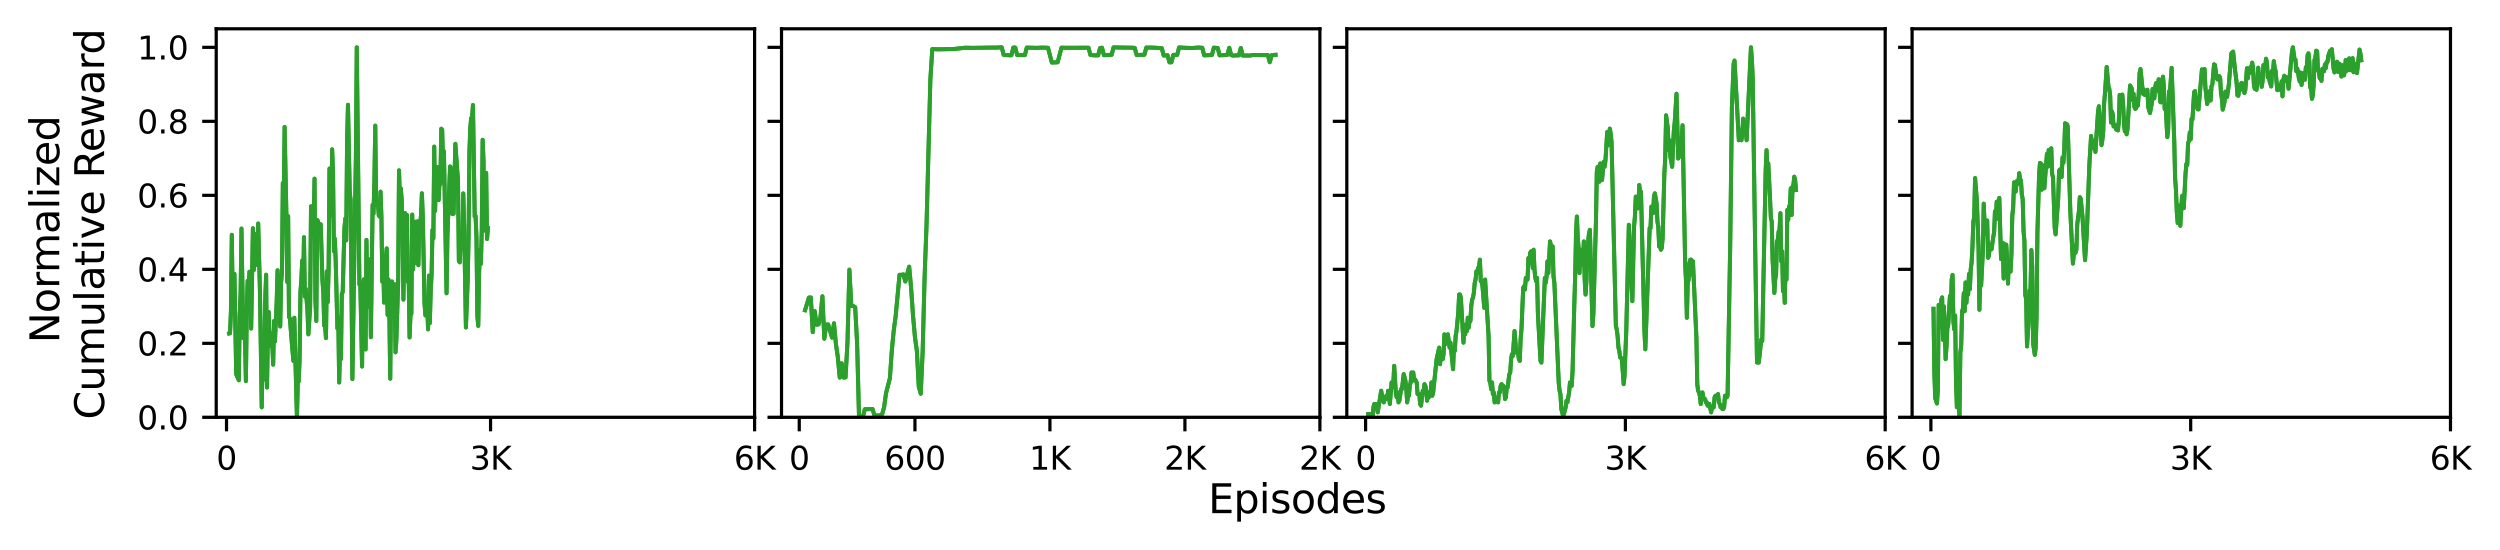 <?xml version="1.0" encoding="utf-8" standalone="no"?>
<!DOCTYPE svg PUBLIC "-//W3C//DTD SVG 1.1//EN"
  "http://www.w3.org/Graphics/SVG/1.1/DTD/svg11.dtd">
<svg xmlns:xlink="http://www.w3.org/1999/xlink" width="624.368pt" height="137.44pt" viewBox="0 0 624.368 137.44" xmlns="http://www.w3.org/2000/svg" version="1.1">
 <defs>
  <style type="text/css">*{stroke-linejoin: round; stroke-linecap: butt}</style>
 </defs>
 <g id="figure_1">
  <g id="patch_1">
   <path d="M 0 137.44 
L 624.368 137.44 
L 624.368 0 
L 0 0 
z
" style="fill: #ffffff"/>
  </g>
  <g id="axes_1">
   <g id="patch_2">
    <path d="M 54 104.22 
L 188.458 104.22 
L 188.458 7.2 
L 54 7.2 
z
" style="fill: #ffffff"/>
   </g>
   <g id="matplotlib.axis_1">
    <g id="xtick_1">
     <g id="line2d_1">
      <defs>
       <path id="mf22c82ab75" d="M 0 0 
L 0 3.5 
" style="stroke: #000000; stroke-width: 0.8"/>
      </defs>
      <g>
       <use xlink:href="#mf22c82ab75" x="56.572" y="104.22" style="stroke: #000000; stroke-width: 0.8"/>
      </g>
     </g>
     <g id="text_1">
      <!-- 0 -->
      <g transform="translate(54.027 117.299) scale(0.08 -0.08)">
       <defs>
        <path id="DejaVuSans-30" d="M 2034 4250 
Q 1547 4250 1301 3770 
Q 1056 3291 1056 2328 
Q 1056 1369 1301 889 
Q 1547 409 2034 409 
Q 2525 409 2770 889 
Q 3016 1369 3016 2328 
Q 3016 3291 2770 3770 
Q 2525 4250 2034 4250 
z
M 2034 4750 
Q 2819 4750 3233 4129 
Q 3647 3509 3647 2328 
Q 3647 1150 3233 529 
Q 2819 -91 2034 -91 
Q 1250 -91 836 529 
Q 422 1150 422 2328 
Q 422 3509 836 4129 
Q 1250 4750 2034 4750 
z
" transform="scale(0.016)"/>
       </defs>
       <use xlink:href="#DejaVuSans-30"/>
      </g>
     </g>
    </g>
    <g id="xtick_2">
     <g id="line2d_2">
      <g>
       <use xlink:href="#mf22c82ab75" x="122.515" y="104.22" style="stroke: #000000; stroke-width: 0.8"/>
      </g>
     </g>
     <g id="text_2">
      <!-- 3K -->
      <g transform="translate(117.347 117.299) scale(0.08 -0.08)">
       <defs>
        <path id="DejaVuSans-33" d="M 2597 2516 
Q 3050 2419 3304 2112 
Q 3559 1806 3559 1356 
Q 3559 666 3084 287 
Q 2609 -91 1734 -91 
Q 1441 -91 1130 -33 
Q 819 25 488 141 
L 488 750 
Q 750 597 1062 519 
Q 1375 441 1716 441 
Q 2309 441 2620 675 
Q 2931 909 2931 1356 
Q 2931 1769 2642 2001 
Q 2353 2234 1838 2234 
L 1294 2234 
L 1294 2753 
L 1863 2753 
Q 2328 2753 2575 2939 
Q 2822 3125 2822 3475 
Q 2822 3834 2567 4026 
Q 2313 4219 1838 4219 
Q 1578 4219 1281 4162 
Q 984 4106 628 3988 
L 628 4550 
Q 988 4650 1302 4700 
Q 1616 4750 1894 4750 
Q 2613 4750 3031 4423 
Q 3450 4097 3450 3541 
Q 3450 3153 3228 2886 
Q 3006 2619 2597 2516 
z
" transform="scale(0.016)"/>
        <path id="DejaVuSans-4b" d="M 628 4666 
L 1259 4666 
L 1259 2694 
L 3353 4666 
L 4166 4666 
L 1850 2491 
L 4331 0 
L 3500 0 
L 1259 2247 
L 1259 0 
L 628 0 
L 628 4666 
z
" transform="scale(0.016)"/>
       </defs>
       <use xlink:href="#DejaVuSans-33"/>
       <use xlink:href="#DejaVuSans-4b" x="63.623"/>
      </g>
     </g>
    </g>
    <g id="xtick_3">
     <g id="line2d_3">
      <g>
       <use xlink:href="#mf22c82ab75" x="188.458" y="104.22" style="stroke: #000000; stroke-width: 0.8"/>
      </g>
     </g>
     <g id="text_3">
      <!-- 6K -->
      <g transform="translate(183.29 117.299) scale(0.08 -0.08)">
       <defs>
        <path id="DejaVuSans-36" d="M 2113 2584 
Q 1688 2584 1439 2293 
Q 1191 2003 1191 1497 
Q 1191 994 1439 701 
Q 1688 409 2113 409 
Q 2538 409 2786 701 
Q 3034 994 3034 1497 
Q 3034 2003 2786 2293 
Q 2538 2584 2113 2584 
z
M 3366 4563 
L 3366 3988 
Q 3128 4100 2886 4159 
Q 2644 4219 2406 4219 
Q 1781 4219 1451 3797 
Q 1122 3375 1075 2522 
Q 1259 2794 1537 2939 
Q 1816 3084 2150 3084 
Q 2853 3084 3261 2657 
Q 3669 2231 3669 1497 
Q 3669 778 3244 343 
Q 2819 -91 2113 -91 
Q 1303 -91 875 529 
Q 447 1150 447 2328 
Q 447 3434 972 4092 
Q 1497 4750 2381 4750 
Q 2619 4750 2861 4703 
Q 3103 4656 3366 4563 
z
" transform="scale(0.016)"/>
       </defs>
       <use xlink:href="#DejaVuSans-36"/>
       <use xlink:href="#DejaVuSans-4b" x="63.623"/>
      </g>
     </g>
    </g>
   </g>
   <g id="matplotlib.axis_2">
    <g id="ytick_1">
     <g id="line2d_4">
      <defs>
       <path id="m4f6b8bf3e8" d="M 0 0 
L -3.5 0 
" style="stroke: #000000; stroke-width: 0.8"/>
      </defs>
      <g>
       <use xlink:href="#m4f6b8bf3e8" x="54" y="104.22" style="stroke: #000000; stroke-width: 0.8"/>
      </g>
     </g>
     <g id="text_4">
      <!-- 0.0 -->
      <g transform="translate(34.278 107.259) scale(0.08 -0.08)">
       <defs>
        <path id="DejaVuSans-2e" d="M 684 794 
L 1344 794 
L 1344 0 
L 684 0 
L 684 794 
z
" transform="scale(0.016)"/>
       </defs>
       <use xlink:href="#DejaVuSans-30"/>
       <use xlink:href="#DejaVuSans-2e" x="63.623"/>
       <use xlink:href="#DejaVuSans-30" x="95.41"/>
      </g>
     </g>
    </g>
    <g id="ytick_2">
     <g id="line2d_5">
      <g>
       <use xlink:href="#m4f6b8bf3e8" x="54" y="85.74" style="stroke: #000000; stroke-width: 0.8"/>
      </g>
     </g>
     <g id="text_5">
      <!-- 0.2 -->
      <g transform="translate(34.278 88.779) scale(0.08 -0.08)">
       <defs>
        <path id="DejaVuSans-32" d="M 1228 531 
L 3431 531 
L 3431 0 
L 469 0 
L 469 531 
Q 828 903 1448 1529 
Q 2069 2156 2228 2338 
Q 2531 2678 2651 2914 
Q 2772 3150 2772 3378 
Q 2772 3750 2511 3984 
Q 2250 4219 1831 4219 
Q 1534 4219 1204 4116 
Q 875 4013 500 3803 
L 500 4441 
Q 881 4594 1212 4672 
Q 1544 4750 1819 4750 
Q 2544 4750 2975 4387 
Q 3406 4025 3406 3419 
Q 3406 3131 3298 2873 
Q 3191 2616 2906 2266 
Q 2828 2175 2409 1742 
Q 1991 1309 1228 531 
z
" transform="scale(0.016)"/>
       </defs>
       <use xlink:href="#DejaVuSans-30"/>
       <use xlink:href="#DejaVuSans-2e" x="63.623"/>
       <use xlink:href="#DejaVuSans-32" x="95.41"/>
      </g>
     </g>
    </g>
    <g id="ytick_3">
     <g id="line2d_6">
      <g>
       <use xlink:href="#m4f6b8bf3e8" x="54" y="67.26" style="stroke: #000000; stroke-width: 0.8"/>
      </g>
     </g>
     <g id="text_6">
      <!-- 0.4 -->
      <g transform="translate(34.278 70.299) scale(0.08 -0.08)">
       <defs>
        <path id="DejaVuSans-34" d="M 2419 4116 
L 825 1625 
L 2419 1625 
L 2419 4116 
z
M 2253 4666 
L 3047 4666 
L 3047 1625 
L 3713 1625 
L 3713 1100 
L 3047 1100 
L 3047 0 
L 2419 0 
L 2419 1100 
L 313 1100 
L 313 1709 
L 2253 4666 
z
" transform="scale(0.016)"/>
       </defs>
       <use xlink:href="#DejaVuSans-30"/>
       <use xlink:href="#DejaVuSans-2e" x="63.623"/>
       <use xlink:href="#DejaVuSans-34" x="95.41"/>
      </g>
     </g>
    </g>
    <g id="ytick_4">
     <g id="line2d_7">
      <g>
       <use xlink:href="#m4f6b8bf3e8" x="54" y="48.78" style="stroke: #000000; stroke-width: 0.8"/>
      </g>
     </g>
     <g id="text_7">
      <!-- 0.6 -->
      <g transform="translate(34.278 51.819) scale(0.08 -0.08)">
       <use xlink:href="#DejaVuSans-30"/>
       <use xlink:href="#DejaVuSans-2e" x="63.623"/>
       <use xlink:href="#DejaVuSans-36" x="95.41"/>
      </g>
     </g>
    </g>
    <g id="ytick_5">
     <g id="line2d_8">
      <g>
       <use xlink:href="#m4f6b8bf3e8" x="54" y="30.3" style="stroke: #000000; stroke-width: 0.8"/>
      </g>
     </g>
     <g id="text_8">
      <!-- 0.8 -->
      <g transform="translate(34.278 33.339) scale(0.08 -0.08)">
       <defs>
        <path id="DejaVuSans-38" d="M 2034 2216 
Q 1584 2216 1326 1975 
Q 1069 1734 1069 1313 
Q 1069 891 1326 650 
Q 1584 409 2034 409 
Q 2484 409 2743 651 
Q 3003 894 3003 1313 
Q 3003 1734 2745 1975 
Q 2488 2216 2034 2216 
z
M 1403 2484 
Q 997 2584 770 2862 
Q 544 3141 544 3541 
Q 544 4100 942 4425 
Q 1341 4750 2034 4750 
Q 2731 4750 3128 4425 
Q 3525 4100 3525 3541 
Q 3525 3141 3298 2862 
Q 3072 2584 2669 2484 
Q 3125 2378 3379 2068 
Q 3634 1759 3634 1313 
Q 3634 634 3220 271 
Q 2806 -91 2034 -91 
Q 1263 -91 848 271 
Q 434 634 434 1313 
Q 434 1759 690 2068 
Q 947 2378 1403 2484 
z
M 1172 3481 
Q 1172 3119 1398 2916 
Q 1625 2713 2034 2713 
Q 2441 2713 2670 2916 
Q 2900 3119 2900 3481 
Q 2900 3844 2670 4047 
Q 2441 4250 2034 4250 
Q 1625 4250 1398 4047 
Q 1172 3844 1172 3481 
z
" transform="scale(0.016)"/>
       </defs>
       <use xlink:href="#DejaVuSans-30"/>
       <use xlink:href="#DejaVuSans-2e" x="63.623"/>
       <use xlink:href="#DejaVuSans-38" x="95.41"/>
      </g>
     </g>
    </g>
    <g id="ytick_6">
     <g id="line2d_9">
      <g>
       <use xlink:href="#m4f6b8bf3e8" x="54" y="11.82" style="stroke: #000000; stroke-width: 0.8"/>
      </g>
     </g>
     <g id="text_9">
      <!-- 1.0 -->
      <g transform="translate(34.278 14.859) scale(0.08 -0.08)">
       <defs>
        <path id="DejaVuSans-31" d="M 794 531 
L 1825 531 
L 1825 4091 
L 703 3866 
L 703 4441 
L 1819 4666 
L 2450 4666 
L 2450 531 
L 3481 531 
L 3481 0 
L 794 0 
L 794 531 
z
" transform="scale(0.016)"/>
       </defs>
       <use xlink:href="#DejaVuSans-31"/>
       <use xlink:href="#DejaVuSans-2e" x="63.623"/>
       <use xlink:href="#DejaVuSans-30" x="95.41"/>
      </g>
     </g>
    </g>
   </g>
   <g id="line2d_10">
    <path d="M 57.231 83.274 
L 57.451 83.219 
L 57.671 77.927 
L 57.891 58.643 
L 58.11 74.602 
L 58.33 74.658 
L 58.55 68.424 
L 58.99 93.415 
L 59.429 94.495 
L 59.649 94.966 
L 59.869 78.703 
L 60.089 73.189 
L 60.309 57.092 
L 60.748 84.466 
L 60.968 81.418 
L 61.188 84.355 
L 61.408 95.188 
L 61.627 77.927 
L 61.847 70.141 
L 62.067 73.161 
L 62.287 67.87 
L 62.507 70.308 
L 62.726 82.055 
L 63.166 57.009 
L 63.386 67.454 
L 63.606 64.268 
L 63.826 63.991 
L 64.045 58.422 
L 64.265 66.207 
L 64.485 55.817 
L 64.925 72.829 
L 65.364 101.726 
L 65.584 90.173 
L 65.804 94.828 
L 66.024 89.148 
L 66.243 74.713 
L 66.463 68.618 
L 66.683 96.767 
L 66.903 83.302 
L 67.123 77.955 
L 67.342 86.183 
L 67.562 86.405 
L 67.782 83.219 
L 68.002 85.906 
L 68.222 91.06 
L 68.442 80.171 
L 68.661 85.269 
L 69.101 75.295 
L 69.321 67.509 
L 69.541 79.035 
L 69.76 79.562 
L 69.98 81.529 
L 70.2 70.529 
L 70.42 68.091 
L 70.64 45.705 
L 70.859 51.052 
L 71.079 31.713 
L 71.519 53.407 
L 71.739 70.419 
L 71.958 53.989 
L 72.178 79.146 
L 72.398 79.534 
L 72.838 85.075 
L 73.277 90.145 
L 73.497 79.368 
L 74.157 104.22 
L 74.376 95.465 
L 74.596 95.271 
L 74.816 89.924 
L 75.036 72.912 
L 75.256 69.975 
L 75.475 65.071 
L 75.695 72.912 
L 75.915 59.253 
L 76.135 74.076 
L 76.355 72.109 
L 76.794 77.65 
L 77.014 83.496 
L 77.454 76.763 
L 77.674 51.523 
L 77.893 54.571 
L 78.113 59.225 
L 78.333 56.178 
L 78.553 44.624 
L 78.773 74.907 
L 78.992 80.143 
L 79.212 54.931 
L 79.432 55.263 
L 79.652 58.81 
L 79.872 56.205 
L 80.091 56.011 
L 80.531 70.031 
L 80.751 72.995 
L 80.971 81.335 
L 81.191 81.473 
L 81.41 84.438 
L 81.63 67.759 
L 81.85 75.461 
L 82.07 67.011 
L 82.29 42.103 
L 82.509 45.261 
L 82.729 53.906 
L 82.949 37.31 
L 83.169 42.962 
L 83.389 62.716 
L 83.608 59.585 
L 83.828 64.711 
L 84.268 82.055 
L 84.488 79.257 
L 84.707 95.52 
L 84.927 87.07 
L 85.147 89.674 
L 85.367 73.383 
L 85.587 72.967 
L 86.026 57.009 
L 86.246 54.571 
L 86.466 60.029 
L 86.686 35.01 
L 86.906 26.172 
L 87.345 47.977 
L 87.565 49.916 
L 88.005 94.661 
L 88.884 39.027 
L 89.104 11.82 
L 89.763 71.056 
L 89.983 70.751 
L 90.423 91.531 
L 90.642 72.413 
L 90.862 69.781 
L 91.302 87.264 
L 91.522 59.918 
L 91.741 76.68 
L 91.961 75.904 
L 92.181 67.842 
L 92.401 64.794 
L 92.621 84.216 
L 93.06 51.163 
L 93.28 53.352 
L 93.5 45.234 
L 93.72 31.381 
L 93.939 51.19 
L 94.159 50.442 
L 94.379 50.581 
L 94.599 53.795 
L 94.819 54.1 
L 95.039 47.866 
L 95.258 54.238 
L 95.478 70.363 
L 95.698 64.295 
L 95.918 75.572 
L 96.138 64.766 
L 96.357 64.573 
L 96.577 62.051 
L 96.797 78.647 
L 97.017 69.809 
L 97.237 78.065 
L 97.456 94.578 
L 97.676 72.607 
L 97.896 70.308 
L 98.116 79.035 
L 98.336 79.146 
L 98.556 71 
L 98.775 87.984 
L 98.995 84.826 
L 99.435 70.529 
L 99.655 42.546 
L 99.874 50.027 
L 100.094 47.062 
L 100.314 49.777 
L 100.534 57.951 
L 100.754 74.824 
L 100.973 58.976 
L 101.193 53.241 
L 101.413 56.094 
L 101.633 53.712 
L 101.853 70.391 
L 102.072 70.003 
L 102.292 84.272 
L 102.512 78.758 
L 102.732 78.398 
L 102.952 53.601 
L 103.172 67.26 
L 103.391 55.984 
L 103.831 55.374 
L 104.051 65.736 
L 104.271 55.291 
L 104.49 66.235 
L 104.71 55.734 
L 104.93 56.039 
L 105.15 53.823 
L 105.37 48.281 
L 105.589 54.21 
L 106.029 75.877 
L 106.249 78.786 
L 106.469 78.426 
L 106.688 75.987 
L 106.908 82.249 
L 107.128 68.839 
L 107.348 80.67 
L 107.568 72.413 
L 107.788 68.645 
L 108.007 57.452 
L 108.227 59.558 
L 108.447 36.617 
L 108.667 52.659 
L 108.887 41.77 
L 109.106 47.228 
L 109.326 41.715 
L 109.546 49.971 
L 109.766 45.594 
L 109.986 45.982 
L 110.205 32.156 
L 110.425 32.406 
L 110.645 40.69 
L 110.865 37.753 
L 111.524 73.245 
L 111.744 58.727 
L 112.404 41.576 
L 112.623 41.909 
L 112.843 53.324 
L 113.063 53.462 
L 113.283 53.352 
L 113.722 35.924 
L 114.382 45.178 
L 114.602 65.182 
L 114.821 65.515 
L 115.041 60.306 
L 115.261 59.613 
L 115.481 62.079 
L 115.701 48.309 
L 115.921 56.787 
L 116.36 81.778 
L 116.8 70.197 
L 117.02 59.17 
L 117.239 37.781 
L 117.459 31.824 
L 117.679 29.469 
L 117.899 29.33 
L 118.119 26.227 
L 118.558 54.1 
L 118.778 53.961 
L 118.998 59.419 
L 119.218 78.897 
L 119.437 81.39 
L 119.657 68.091 
L 119.877 62.411 
L 120.097 65.902 
L 120.317 57.618 
L 120.537 34.927 
L 120.756 40.274 
L 120.976 57.563 
L 121.196 54.21 
L 121.416 43.183 
L 121.636 59.696 
L 121.855 56.926 
L 121.855 56.926 
" clip-path="url(#pca11c2e32c)" style="fill: none; stroke: #2ca02c; stroke-linecap: square"/>
   </g>
   <g id="line2d_11">
    <path d="M 57.231 83.274 
L 57.451 83.219 
L 57.671 77.927 
L 57.891 58.643 
L 58.11 74.602 
L 58.33 74.658 
L 58.55 68.424 
L 58.99 93.415 
L 59.429 94.495 
L 59.649 94.966 
L 59.869 78.703 
L 60.089 73.189 
L 60.309 57.092 
L 60.748 84.466 
L 60.968 81.418 
L 61.188 84.355 
L 61.408 95.188 
L 61.627 77.927 
L 61.847 70.141 
L 62.067 73.161 
L 62.287 67.87 
L 62.507 70.308 
L 62.726 82.055 
L 63.166 57.009 
L 63.386 67.454 
L 63.606 64.268 
L 63.826 63.991 
L 64.045 58.422 
L 64.265 66.207 
L 64.485 55.817 
L 64.925 72.829 
L 65.364 101.726 
L 65.584 90.173 
L 65.804 94.828 
L 66.024 89.148 
L 66.243 74.713 
L 66.463 68.618 
L 66.683 96.767 
L 66.903 83.302 
L 67.123 77.955 
L 67.342 86.183 
L 67.562 86.405 
L 67.782 83.219 
L 68.002 85.906 
L 68.222 91.06 
L 68.442 80.171 
L 68.661 85.269 
L 69.101 75.295 
L 69.321 67.509 
L 69.541 79.035 
L 69.76 79.562 
L 69.98 81.529 
L 70.2 70.529 
L 70.42 68.091 
L 70.64 45.705 
L 70.859 51.052 
L 71.079 31.713 
L 71.519 53.407 
L 71.739 70.419 
L 71.958 53.989 
L 72.178 79.146 
L 72.398 79.534 
L 72.838 85.075 
L 73.277 90.145 
L 73.497 79.368 
L 74.157 104.22 
L 74.376 95.465 
L 74.596 95.271 
L 74.816 89.924 
L 75.036 72.912 
L 75.256 69.975 
L 75.475 65.071 
L 75.695 72.912 
L 75.915 59.253 
L 76.135 74.076 
L 76.355 72.109 
L 76.794 77.65 
L 77.014 83.496 
L 77.454 76.763 
L 77.674 51.523 
L 77.893 54.571 
L 78.113 59.225 
L 78.333 56.178 
L 78.553 44.624 
L 78.773 74.907 
L 78.992 80.143 
L 79.212 54.931 
L 79.432 55.263 
L 79.652 58.81 
L 79.872 56.205 
L 80.091 56.011 
L 80.531 70.031 
L 80.751 72.995 
L 80.971 81.335 
L 81.191 81.473 
L 81.41 84.438 
L 81.63 67.759 
L 81.85 75.461 
L 82.07 67.011 
L 82.29 42.103 
L 82.509 45.261 
L 82.729 53.906 
L 82.949 37.31 
L 83.169 42.962 
L 83.389 62.716 
L 83.608 59.585 
L 83.828 64.711 
L 84.268 82.055 
L 84.488 79.257 
L 84.707 95.52 
L 84.927 87.07 
L 85.147 89.674 
L 85.367 73.383 
L 85.587 72.967 
L 86.026 57.009 
L 86.246 54.571 
L 86.466 60.029 
L 86.686 35.01 
L 86.906 26.172 
L 87.345 47.977 
L 87.565 49.916 
L 88.005 94.661 
L 88.884 39.027 
L 89.104 11.82 
L 89.763 71.056 
L 89.983 70.751 
L 90.423 91.531 
L 90.642 72.413 
L 90.862 69.781 
L 91.302 87.264 
L 91.522 59.918 
L 91.741 76.68 
L 91.961 75.904 
L 92.181 67.842 
L 92.401 64.794 
L 92.621 84.216 
L 93.06 51.163 
L 93.28 53.352 
L 93.5 45.234 
L 93.72 31.381 
L 93.939 51.19 
L 94.159 50.442 
L 94.379 50.581 
L 94.599 53.795 
L 94.819 54.1 
L 95.039 47.866 
L 95.258 54.238 
L 95.478 70.363 
L 95.698 64.295 
L 95.918 75.572 
L 96.138 64.766 
L 96.357 64.573 
L 96.577 62.051 
L 96.797 78.647 
L 97.017 69.809 
L 97.237 78.065 
L 97.456 94.578 
L 97.676 72.607 
L 97.896 70.308 
L 98.116 79.035 
L 98.336 79.146 
L 98.556 71 
L 98.775 87.984 
L 98.995 84.826 
L 99.435 70.529 
L 99.655 42.546 
L 99.874 50.027 
L 100.094 47.062 
L 100.314 49.777 
L 100.534 57.951 
L 100.754 74.824 
L 100.973 58.976 
L 101.193 53.241 
L 101.413 56.094 
L 101.633 53.712 
L 101.853 70.391 
L 102.072 70.003 
L 102.292 84.272 
L 102.512 78.758 
L 102.732 78.398 
L 102.952 53.601 
L 103.172 67.26 
L 103.391 55.984 
L 103.831 55.374 
L 104.051 65.736 
L 104.271 55.291 
L 104.49 66.235 
L 104.71 55.734 
L 104.93 56.039 
L 105.15 53.823 
L 105.37 48.281 
L 105.589 54.21 
L 106.029 75.877 
L 106.249 78.786 
L 106.469 78.426 
L 106.688 75.987 
L 106.908 82.249 
L 107.128 68.839 
L 107.348 80.67 
L 107.568 72.413 
L 107.788 68.645 
L 108.007 57.452 
L 108.227 59.558 
L 108.447 36.617 
L 108.667 52.659 
L 108.887 41.77 
L 109.106 47.228 
L 109.326 41.715 
L 109.546 49.971 
L 109.766 45.594 
L 109.986 45.982 
L 110.205 32.156 
L 110.425 32.406 
L 110.645 40.69 
L 110.865 37.753 
L 111.524 73.245 
L 111.744 58.727 
L 112.404 41.576 
L 112.623 41.909 
L 112.843 53.324 
L 113.063 53.462 
L 113.283 53.352 
L 113.722 35.924 
L 114.382 45.178 
L 114.602 65.182 
L 114.821 65.515 
L 115.041 60.306 
L 115.261 59.613 
L 115.481 62.079 
L 115.701 48.309 
L 115.921 56.787 
L 116.36 81.778 
L 116.8 70.197 
L 117.02 59.17 
L 117.239 37.781 
L 117.459 31.824 
L 117.679 29.469 
L 117.899 29.33 
L 118.119 26.227 
L 118.558 54.1 
L 118.778 53.961 
L 118.998 59.419 
L 119.218 78.897 
L 119.437 81.39 
L 119.657 68.091 
L 119.877 62.411 
L 120.097 65.902 
L 120.317 57.618 
L 120.537 34.927 
L 120.756 40.274 
L 120.976 57.563 
L 121.196 54.21 
L 121.416 43.183 
L 121.636 59.696 
L 121.855 56.926 
L 121.855 56.926 
" clip-path="url(#pca11c2e32c)" style="fill: none; stroke: #2ca02c; stroke-linecap: square"/>
   </g>
   <g id="patch_3">
    <path d="M 54 104.22 
L 54 7.2 
" style="fill: none; stroke: #000000; stroke-width: 0.8; stroke-linejoin: miter; stroke-linecap: square"/>
   </g>
   <g id="patch_4">
    <path d="M 188.458 104.22 
L 188.458 7.2 
" style="fill: none; stroke: #000000; stroke-width: 0.8; stroke-linejoin: miter; stroke-linecap: square"/>
   </g>
   <g id="patch_5">
    <path d="M 54 104.22 
L 188.458 104.22 
" style="fill: none; stroke: #000000; stroke-width: 0.8; stroke-linejoin: miter; stroke-linecap: square"/>
   </g>
   <g id="patch_6">
    <path d="M 54 7.2 
L 188.458 7.2 
" style="fill: none; stroke: #000000; stroke-width: 0.8; stroke-linejoin: miter; stroke-linecap: square"/>
   </g>
  </g>
  <g id="axes_2">
   <g id="patch_7">
    <path d="M 195.181 104.22 
L 329.639 104.22 
L 329.639 7.2 
L 195.181 7.2 
z
" style="fill: #ffffff"/>
   </g>
   <g id="matplotlib.axis_3">
    <g id="xtick_4">
     <g id="line2d_12">
      <g>
       <use xlink:href="#mf22c82ab75" x="199.611" y="104.22" style="stroke: #000000; stroke-width: 0.8"/>
      </g>
     </g>
     <g id="text_10">
      <!-- 0 -->
      <g transform="translate(197.066 117.299) scale(0.08 -0.08)">
       <use xlink:href="#DejaVuSans-30"/>
      </g>
     </g>
    </g>
    <g id="xtick_5">
     <g id="line2d_13">
      <g>
       <use xlink:href="#mf22c82ab75" x="228.506" y="104.22" style="stroke: #000000; stroke-width: 0.8"/>
      </g>
     </g>
     <g id="text_11">
      <!-- 600 -->
      <g transform="translate(220.871 117.299) scale(0.08 -0.08)">
       <use xlink:href="#DejaVuSans-36"/>
       <use xlink:href="#DejaVuSans-30" x="63.623"/>
       <use xlink:href="#DejaVuSans-30" x="127.246"/>
      </g>
     </g>
    </g>
    <g id="xtick_6">
     <g id="line2d_14">
      <g>
       <use xlink:href="#mf22c82ab75" x="262.217" y="104.22" style="stroke: #000000; stroke-width: 0.8"/>
      </g>
     </g>
     <g id="text_12">
      <!-- 1K -->
      <g transform="translate(257.049 117.299) scale(0.08 -0.08)">
       <use xlink:href="#DejaVuSans-31"/>
       <use xlink:href="#DejaVuSans-4b" x="63.623"/>
      </g>
     </g>
    </g>
    <g id="xtick_7">
     <g id="line2d_15">
      <g>
       <use xlink:href="#mf22c82ab75" x="295.928" y="104.22" style="stroke: #000000; stroke-width: 0.8"/>
      </g>
     </g>
     <g id="text_13">
      <!-- 2K -->
      <g transform="translate(290.76 117.299) scale(0.08 -0.08)">
       <use xlink:href="#DejaVuSans-32"/>
       <use xlink:href="#DejaVuSans-4b" x="63.623"/>
      </g>
     </g>
    </g>
    <g id="xtick_8">
     <g id="line2d_16">
      <g>
       <use xlink:href="#mf22c82ab75" x="329.639" y="104.22" style="stroke: #000000; stroke-width: 0.8"/>
      </g>
     </g>
     <g id="text_14">
      <!-- 2K -->
      <g transform="translate(324.47 117.299) scale(0.08 -0.08)">
       <use xlink:href="#DejaVuSans-32"/>
       <use xlink:href="#DejaVuSans-4b" x="63.623"/>
      </g>
     </g>
    </g>
   </g>
   <g id="matplotlib.axis_4">
    <g id="ytick_7">
     <g id="line2d_17">
      <g>
       <use xlink:href="#m4f6b8bf3e8" x="195.181" y="104.22" style="stroke: #000000; stroke-width: 0.8"/>
      </g>
     </g>
    </g>
    <g id="ytick_8">
     <g id="line2d_18">
      <g>
       <use xlink:href="#m4f6b8bf3e8" x="195.181" y="85.74" style="stroke: #000000; stroke-width: 0.8"/>
      </g>
     </g>
    </g>
    <g id="ytick_9">
     <g id="line2d_19">
      <g>
       <use xlink:href="#m4f6b8bf3e8" x="195.181" y="67.26" style="stroke: #000000; stroke-width: 0.8"/>
      </g>
     </g>
    </g>
    <g id="ytick_10">
     <g id="line2d_20">
      <g>
       <use xlink:href="#m4f6b8bf3e8" x="195.181" y="48.78" style="stroke: #000000; stroke-width: 0.8"/>
      </g>
     </g>
    </g>
    <g id="ytick_11">
     <g id="line2d_21">
      <g>
       <use xlink:href="#m4f6b8bf3e8" x="195.181" y="30.3" style="stroke: #000000; stroke-width: 0.8"/>
      </g>
     </g>
    </g>
    <g id="ytick_12">
     <g id="line2d_22">
      <g>
       <use xlink:href="#m4f6b8bf3e8" x="195.181" y="11.82" style="stroke: #000000; stroke-width: 0.8"/>
      </g>
     </g>
    </g>
   </g>
   <g id="line2d_23">
    <path d="M 201.056 77.474 
L 202.019 74.326 
L 202.501 74.291 
L 202.982 82.943 
L 203.464 77.697 
L 203.946 81.086 
L 204.427 81.017 
L 204.909 79.228 
L 205.39 73.999 
L 205.872 84.594 
L 206.353 81.068 
L 206.835 81.034 
L 207.798 84.319 
L 208.28 80.742 
L 208.761 85.867 
L 209.243 89.187 
L 209.725 94.295 
L 210.206 90.735 
L 210.688 94.295 
L 211.169 94.244 
L 211.651 85.558 
L 212.132 67.343 
L 212.614 76.39 
L 213.096 76.424 
L 213.577 76.734 
L 214.059 85.695 
L 214.54 104.22 
L 215.022 104.065 
L 215.504 104.1 
L 215.985 102.208 
L 217.911 102.156 
L 218.393 103.79 
L 219.838 103.738 
L 220.319 103.429 
L 220.801 101.674 
L 221.282 98.2 
L 222.246 94.467 
L 222.727 87.57 
L 223.209 82.53 
L 223.69 78.936 
L 224.654 68.633 
L 225.135 68.65 
L 225.617 68.529 
L 226.098 70.301 
L 227.061 66.603 
L 227.543 71.901 
L 228.025 78.867 
L 228.506 84.199 
L 228.988 87.673 
L 229.469 96.6 
L 229.951 98.337 
L 230.433 87.691 
L 230.914 69.286 
L 231.396 56.266 
L 232.359 19.784 
L 232.84 12.25 
L 234.285 12.319 
L 238.138 12.25 
L 241.027 11.923 
L 242.954 11.958 
L 247.288 11.889 
L 248.733 11.889 
L 250.177 11.82 
L 250.659 13.695 
L 252.104 13.798 
L 252.585 13.798 
L 253.067 11.889 
L 253.549 11.872 
L 254.03 13.746 
L 255.956 13.764 
L 256.438 11.889 
L 258.846 11.958 
L 260.291 11.889 
L 261.735 11.94 
L 262.699 15.621 
L 264.143 15.552 
L 265.107 11.906 
L 266.07 11.94 
L 271.849 11.923 
L 272.33 13.712 
L 273.293 13.815 
L 274.257 13.832 
L 274.738 11.992 
L 275.22 11.923 
L 275.701 13.781 
L 277.628 13.678 
L 278.109 11.837 
L 282.925 11.923 
L 283.407 11.975 
L 283.888 13.764 
L 285.815 13.66 
L 286.296 11.872 
L 288.222 11.906 
L 290.149 12.044 
L 290.63 13.867 
L 291.594 13.798 
L 292.075 15.57 
L 292.557 15.552 
L 293.038 13.712 
L 294.001 13.712 
L 294.483 11.854 
L 296.409 11.958 
L 297.854 11.992 
L 299.299 11.872 
L 300.262 11.94 
L 300.744 13.815 
L 302.67 13.746 
L 303.152 11.906 
L 304.115 11.992 
L 304.596 13.815 
L 306.523 13.695 
L 307.004 11.94 
L 307.486 13.764 
L 307.967 13.867 
L 309.412 13.815 
L 309.894 11.992 
L 310.375 13.867 
L 312.302 13.867 
L 312.783 13.729 
L 316.636 13.764 
L 317.117 15.535 
L 317.599 13.764 
L 318.562 13.695 
L 318.562 13.695 
" clip-path="url(#pfc5e85e7aa)" style="fill: none; stroke: #2ca02c; stroke-linecap: square"/>
   </g>
   <g id="line2d_24">
    <path d="M 201.056 77.474 
L 202.019 74.326 
L 202.501 74.291 
L 202.982 82.943 
L 203.464 77.697 
L 203.946 81.086 
L 204.427 81.017 
L 204.909 79.228 
L 205.39 73.999 
L 205.872 84.594 
L 206.353 81.068 
L 206.835 81.034 
L 207.798 84.319 
L 208.28 80.742 
L 208.761 85.867 
L 209.243 89.187 
L 209.725 94.295 
L 210.206 90.735 
L 210.688 94.295 
L 211.169 94.244 
L 211.651 85.558 
L 212.132 67.343 
L 212.614 76.39 
L 213.096 76.424 
L 213.577 76.734 
L 214.059 85.695 
L 214.54 104.22 
L 215.022 104.065 
L 215.504 104.1 
L 215.985 102.208 
L 217.911 102.156 
L 218.393 103.79 
L 219.838 103.738 
L 220.319 103.429 
L 220.801 101.674 
L 221.282 98.2 
L 222.246 94.467 
L 222.727 87.57 
L 223.209 82.53 
L 223.69 78.936 
L 224.654 68.633 
L 225.135 68.65 
L 225.617 68.529 
L 226.098 70.301 
L 227.061 66.603 
L 227.543 71.901 
L 228.025 78.867 
L 228.506 84.199 
L 228.988 87.673 
L 229.469 96.6 
L 229.951 98.337 
L 230.433 87.691 
L 230.914 69.286 
L 231.396 56.266 
L 232.359 19.784 
L 232.84 12.25 
L 234.285 12.319 
L 238.138 12.25 
L 241.027 11.923 
L 242.954 11.958 
L 247.288 11.889 
L 248.733 11.889 
L 250.177 11.82 
L 250.659 13.695 
L 252.104 13.798 
L 252.585 13.798 
L 253.067 11.889 
L 253.549 11.872 
L 254.03 13.746 
L 255.956 13.764 
L 256.438 11.889 
L 258.846 11.958 
L 260.291 11.889 
L 261.735 11.94 
L 262.699 15.621 
L 264.143 15.552 
L 265.107 11.906 
L 266.07 11.94 
L 271.849 11.923 
L 272.33 13.712 
L 273.293 13.815 
L 274.257 13.832 
L 274.738 11.992 
L 275.22 11.923 
L 275.701 13.781 
L 277.628 13.678 
L 278.109 11.837 
L 282.925 11.923 
L 283.407 11.975 
L 283.888 13.764 
L 285.815 13.66 
L 286.296 11.872 
L 288.222 11.906 
L 290.149 12.044 
L 290.63 13.867 
L 291.594 13.798 
L 292.075 15.57 
L 292.557 15.552 
L 293.038 13.712 
L 294.001 13.712 
L 294.483 11.854 
L 296.409 11.958 
L 297.854 11.992 
L 299.299 11.872 
L 300.262 11.94 
L 300.744 13.815 
L 302.67 13.746 
L 303.152 11.906 
L 304.115 11.992 
L 304.596 13.815 
L 306.523 13.695 
L 307.004 11.94 
L 307.486 13.764 
L 307.967 13.867 
L 309.412 13.815 
L 309.894 11.992 
L 310.375 13.867 
L 312.302 13.867 
L 312.783 13.729 
L 316.636 13.764 
L 317.117 15.535 
L 317.599 13.764 
L 318.562 13.695 
L 318.562 13.695 
" clip-path="url(#pfc5e85e7aa)" style="fill: none; stroke: #2ca02c; stroke-linecap: square"/>
   </g>
   <g id="patch_8">
    <path d="M 195.181 104.22 
L 195.181 7.2 
" style="fill: none; stroke: #000000; stroke-width: 0.8; stroke-linejoin: miter; stroke-linecap: square"/>
   </g>
   <g id="patch_9">
    <path d="M 329.639 104.22 
L 329.639 7.2 
" style="fill: none; stroke: #000000; stroke-width: 0.8; stroke-linejoin: miter; stroke-linecap: square"/>
   </g>
   <g id="patch_10">
    <path d="M 195.181 104.22 
L 329.639 104.22 
" style="fill: none; stroke: #000000; stroke-width: 0.8; stroke-linejoin: miter; stroke-linecap: square"/>
   </g>
   <g id="patch_11">
    <path d="M 195.181 7.2 
L 329.639 7.2 
" style="fill: none; stroke: #000000; stroke-width: 0.8; stroke-linejoin: miter; stroke-linecap: square"/>
   </g>
  </g>
  <g id="axes_3">
   <g id="patch_12">
    <path d="M 336.361 104.22 
L 470.819 104.22 
L 470.819 7.2 
L 336.361 7.2 
z
" style="fill: #ffffff"/>
   </g>
   <g id="matplotlib.axis_5">
    <g id="xtick_9">
     <g id="line2d_25">
      <g>
       <use xlink:href="#mf22c82ab75" x="341.055" y="104.22" style="stroke: #000000; stroke-width: 0.8"/>
      </g>
     </g>
     <g id="text_15">
      <!-- 0 -->
      <g transform="translate(338.51 117.299) scale(0.08 -0.08)">
       <use xlink:href="#DejaVuSans-30"/>
      </g>
     </g>
    </g>
    <g id="xtick_10">
     <g id="line2d_26">
      <g>
       <use xlink:href="#mf22c82ab75" x="405.937" y="104.22" style="stroke: #000000; stroke-width: 0.8"/>
      </g>
     </g>
     <g id="text_16">
      <!-- 3K -->
      <g transform="translate(400.769 117.299) scale(0.08 -0.08)">
       <use xlink:href="#DejaVuSans-33"/>
       <use xlink:href="#DejaVuSans-4b" x="63.623"/>
      </g>
     </g>
    </g>
    <g id="xtick_11">
     <g id="line2d_27">
      <g>
       <use xlink:href="#mf22c82ab75" x="470.819" y="104.22" style="stroke: #000000; stroke-width: 0.8"/>
      </g>
     </g>
     <g id="text_17">
      <!-- 6K -->
      <g transform="translate(465.651 117.299) scale(0.08 -0.08)">
       <use xlink:href="#DejaVuSans-36"/>
       <use xlink:href="#DejaVuSans-4b" x="63.623"/>
      </g>
     </g>
    </g>
   </g>
   <g id="matplotlib.axis_6">
    <g id="ytick_13">
     <g id="line2d_28">
      <g>
       <use xlink:href="#m4f6b8bf3e8" x="336.361" y="104.22" style="stroke: #000000; stroke-width: 0.8"/>
      </g>
     </g>
    </g>
    <g id="ytick_14">
     <g id="line2d_29">
      <g>
       <use xlink:href="#m4f6b8bf3e8" x="336.361" y="85.74" style="stroke: #000000; stroke-width: 0.8"/>
      </g>
     </g>
    </g>
    <g id="ytick_15">
     <g id="line2d_30">
      <g>
       <use xlink:href="#m4f6b8bf3e8" x="336.361" y="67.26" style="stroke: #000000; stroke-width: 0.8"/>
      </g>
     </g>
    </g>
    <g id="ytick_16">
     <g id="line2d_31">
      <g>
       <use xlink:href="#m4f6b8bf3e8" x="336.361" y="48.78" style="stroke: #000000; stroke-width: 0.8"/>
      </g>
     </g>
    </g>
    <g id="ytick_17">
     <g id="line2d_32">
      <g>
       <use xlink:href="#m4f6b8bf3e8" x="336.361" y="30.3" style="stroke: #000000; stroke-width: 0.8"/>
      </g>
     </g>
    </g>
    <g id="ytick_18">
     <g id="line2d_33">
      <g>
       <use xlink:href="#m4f6b8bf3e8" x="336.361" y="11.82" style="stroke: #000000; stroke-width: 0.8"/>
      </g>
     </g>
    </g>
   </g>
   <g id="line2d_34">
    <path d="M 341.703 103.391 
L 342.136 103.391 
L 342.352 103.806 
L 342.569 103.391 
L 342.785 104.22 
L 343.001 101.734 
L 343.217 100.905 
L 343.65 100.905 
L 344.082 102.977 
L 344.948 97.59 
L 345.164 98.833 
L 345.38 99.248 
L 345.596 100.491 
L 346.029 99.248 
L 346.245 98.833 
L 346.461 99.662 
L 346.678 97.59 
L 346.894 98.419 
L 347.11 100.905 
L 347.543 95.519 
L 347.759 96.762 
L 347.975 95.933 
L 348.192 91.375 
L 348.624 98.419 
L 348.84 99.248 
L 349.057 98.005 
L 349.273 100.491 
L 349.489 100.077 
L 349.922 97.176 
L 350.138 97.176 
L 350.571 93.447 
L 351.003 95.104 
L 351.22 97.176 
L 351.436 100.491 
L 351.652 98.833 
L 351.868 98.833 
L 352.085 96.347 
L 352.301 95.519 
L 352.517 93.033 
L 352.733 95.104 
L 352.95 93.033 
L 353.166 94.69 
L 353.382 94.69 
L 353.815 95.519 
L 354.031 98.419 
L 354.464 98.419 
L 354.68 100.905 
L 354.896 101.32 
L 355.329 97.59 
L 355.545 98.005 
L 355.761 95.933 
L 355.978 96.347 
L 356.194 97.59 
L 356.41 100.077 
L 356.626 98.005 
L 356.843 99.248 
L 357.275 98.419 
L 357.491 95.519 
L 357.708 98.833 
L 357.924 98.005 
L 358.789 89.718 
L 359.438 86.817 
L 359.654 90.961 
L 359.87 88.06 
L 360.303 89.718 
L 360.519 88.475 
L 360.736 83.503 
L 360.952 85.989 
L 361.601 83.503 
L 362.033 86.817 
L 362.249 85.574 
L 362.898 92.204 
L 363.115 86.817 
L 363.331 87.646 
L 363.547 83.917 
L 363.763 82.674 
L 364.196 78.116 
L 364.412 73.558 
L 364.629 73.558 
L 364.845 74.387 
L 365.494 85.574 
L 365.71 82.259 
L 365.926 83.503 
L 366.142 81.016 
L 366.359 82.674 
L 366.575 79.359 
L 366.791 81.845 
L 367.008 80.188 
L 367.224 80.188 
L 367.44 76.459 
L 367.656 74.801 
L 367.873 74.387 
L 368.089 73.144 
L 368.305 70.658 
L 368.521 69.829 
L 368.738 67.757 
L 368.954 68.172 
L 369.17 66.929 
L 369.387 66.514 
L 369.603 64.857 
L 369.819 70.243 
L 370.035 70.243 
L 370.252 71.486 
L 370.684 76.873 
L 370.9 69.829 
L 371.766 83.917 
L 371.982 95.104 
L 372.198 95.519 
L 372.414 97.176 
L 372.631 95.519 
L 372.847 98.419 
L 373.063 98.005 
L 373.279 100.491 
L 373.496 99.248 
L 373.712 100.077 
L 373.928 100.077 
L 374.145 100.491 
L 374.361 98.005 
L 374.577 98.005 
L 374.793 96.347 
L 375.01 95.933 
L 375.226 96.347 
L 375.442 96.347 
L 375.659 96.762 
L 375.875 99.662 
L 376.091 99.248 
L 376.307 96.762 
L 376.524 96.762 
L 376.956 93.447 
L 377.172 93.033 
L 377.389 89.718 
L 377.605 88.475 
L 377.821 88.889 
L 378.254 82.674 
L 378.686 88.06 
L 379.119 88.06 
L 379.335 89.718 
L 379.551 90.132 
L 379.768 84.746 
L 379.984 82.259 
L 380.417 71.901 
L 380.633 71.486 
L 380.849 72.315 
L 381.065 69.415 
L 381.282 69.415 
L 381.498 69.829 
L 381.714 64.442 
L 381.93 65.685 
L 382.147 63.199 
L 382.363 62.785 
L 382.579 62.785 
L 382.796 66.929 
L 383.012 62.371 
L 383.228 67.343 
L 383.444 69.415 
L 383.661 70.243 
L 383.877 69.415 
L 384.093 78.53 
L 384.742 90.132 
L 384.958 90.546 
L 385.391 79.773 
L 385.823 69.415 
L 386.04 70.658 
L 386.256 69 
L 386.472 65.271 
L 386.689 68.172 
L 387.121 60.299 
L 387.554 62.371 
L 387.77 61.542 
L 387.986 69 
L 388.202 70.658 
L 389.284 95.519 
L 389.5 97.59 
L 389.716 98.419 
L 389.933 102.148 
L 390.365 103.806 
L 390.581 103.391 
L 391.014 101.734 
L 391.23 100.077 
L 391.447 100.491 
L 391.879 98.005 
L 392.095 95.519 
L 392.528 96.347 
L 392.744 92.618 
L 393.177 76.044 
L 393.393 69 
L 393.609 58.227 
L 393.826 54.084 
L 394.042 59.47 
L 394.258 61.956 
L 394.474 68.172 
L 394.691 62.371 
L 394.907 63.614 
L 395.123 62.371 
L 395.339 66.1 
L 395.556 60.299 
L 395.772 69.829 
L 395.988 73.558 
L 396.205 70.243 
L 396.421 62.371 
L 396.853 58.227 
L 397.07 57.398 
L 397.719 81.431 
L 397.935 78.53 
L 398.584 55.327 
L 398.8 42.896 
L 399.016 41.653 
L 399.232 45.382 
L 399.449 45.382 
L 399.665 40.824 
L 400.098 44.968 
L 400.53 40.41 
L 400.746 41.653 
L 400.963 39.996 
L 401.395 32.952 
L 401.611 36.267 
L 401.828 35.438 
L 402.044 32.123 
L 402.26 33.366 
L 402.477 35.438 
L 403.558 81.431 
L 403.774 82.259 
L 403.99 83.917 
L 404.207 86.817 
L 404.423 87.646 
L 404.639 89.303 
L 404.856 89.303 
L 405.072 89.718 
L 405.504 95.933 
L 405.721 93.861 
L 406.153 82.674 
L 406.802 56.155 
L 407.667 75.216 
L 408.1 56.57 
L 408.316 54.084 
L 408.532 49.111 
L 408.965 52.012 
L 409.181 52.012 
L 409.397 46.211 
L 409.614 47.868 
L 409.83 47.868 
L 410.695 82.674 
L 410.911 87.232 
L 411.993 56.984 
L 412.209 56.984 
L 412.425 51.598 
L 412.858 53.255 
L 413.074 49.111 
L 413.29 48.283 
L 413.723 50.769 
L 413.939 55.327 
L 414.155 56.57 
L 414.372 61.542 
L 414.588 61.542 
L 414.804 62.371 
L 415.02 61.956 
L 415.237 59.47 
L 415.669 43.311 
L 415.886 39.581 
L 416.102 28.808 
L 416.534 32.123 
L 416.751 37.51 
L 416.967 35.024 
L 417.183 39.167 
L 417.616 41.653 
L 418.048 32.537 
L 418.265 30.466 
L 418.697 23.422 
L 419.13 39.581 
L 419.346 39.167 
L 419.562 36.267 
L 419.779 38.338 
L 420.211 31.294 
L 420.86 65.685 
L 421.076 70.243 
L 421.292 79.359 
L 421.509 70.658 
L 421.725 69.829 
L 421.941 65.685 
L 422.158 64.857 
L 422.374 64.857 
L 422.59 68.586 
L 422.806 65.271 
L 423.671 84.331 
L 423.888 95.933 
L 424.104 97.59 
L 424.32 98.005 
L 424.537 98.833 
L 424.753 100.905 
L 424.969 98.419 
L 425.185 98.005 
L 425.402 99.248 
L 425.618 99.662 
L 425.834 99.662 
L 426.05 100.491 
L 426.267 100.491 
L 426.483 101.32 
L 426.699 100.905 
L 426.916 100.905 
L 427.348 102.977 
L 427.564 101.734 
L 427.997 101.734 
L 428.213 99.248 
L 428.429 98.833 
L 428.646 99.248 
L 428.862 99.248 
L 429.078 98.419 
L 429.295 100.491 
L 429.511 100.905 
L 429.727 101.734 
L 429.943 101.32 
L 430.16 102.148 
L 430.376 102.148 
L 430.592 101.734 
L 430.809 98.833 
L 431.025 98.833 
L 431.241 99.248 
L 431.457 98.833 
L 432.106 61.542 
L 432.539 26.737 
L 432.971 15.963 
L 433.188 15.135 
L 434.269 35.024 
L 434.485 32.537 
L 434.918 35.024 
L 435.134 33.366 
L 435.35 29.637 
L 435.783 32.952 
L 435.999 32.952 
L 436.215 35.024 
L 437.08 16.378 
L 437.297 11.82 
L 437.513 14.72 
L 437.729 19.278 
L 438.378 63.614 
L 438.811 90.546 
L 439.243 90.546 
L 439.892 84.746 
L 440.108 85.16 
L 440.973 42.482 
L 441.19 37.51 
L 441.406 42.068 
L 441.622 40.824 
L 442.055 49.526 
L 442.271 54.498 
L 442.487 55.327 
L 442.704 64.857 
L 443.136 73.144 
L 443.352 69.829 
L 443.569 68.586 
L 443.785 60.299 
L 444.001 59.885 
L 444.218 57.813 
L 444.434 57.398 
L 444.65 53.255 
L 444.866 65.271 
L 445.083 62.785 
L 445.299 72.729 
L 445.515 69.829 
L 445.731 75.63 
L 445.948 66.1 
L 446.164 69.829 
L 446.38 52.426 
L 446.597 54.912 
L 446.813 51.598 
L 447.029 51.183 
L 447.245 47.04 
L 447.462 53.669 
L 447.678 46.625 
L 447.894 46.211 
L 448.11 44.139 
L 448.327 44.968 
L 448.543 47.454 
L 448.543 47.454 
" clip-path="url(#pc3563f04d6)" style="fill: none; stroke: #2ca02c; stroke-linecap: square"/>
   </g>
   <g id="line2d_35">
    <path d="M 341.703 103.391 
L 342.136 103.391 
L 342.352 103.806 
L 342.569 103.391 
L 342.785 104.22 
L 343.001 101.734 
L 343.217 100.905 
L 343.65 100.905 
L 344.082 102.977 
L 344.948 97.59 
L 345.164 98.833 
L 345.38 99.248 
L 345.596 100.491 
L 346.029 99.248 
L 346.245 98.833 
L 346.461 99.662 
L 346.678 97.59 
L 346.894 98.419 
L 347.11 100.905 
L 347.543 95.519 
L 347.759 96.762 
L 347.975 95.933 
L 348.192 91.375 
L 348.624 98.419 
L 348.84 99.248 
L 349.057 98.005 
L 349.273 100.491 
L 349.489 100.077 
L 349.922 97.176 
L 350.138 97.176 
L 350.571 93.447 
L 351.003 95.104 
L 351.22 97.176 
L 351.436 100.491 
L 351.652 98.833 
L 351.868 98.833 
L 352.085 96.347 
L 352.301 95.519 
L 352.517 93.033 
L 352.733 95.104 
L 352.95 93.033 
L 353.166 94.69 
L 353.382 94.69 
L 353.815 95.519 
L 354.031 98.419 
L 354.464 98.419 
L 354.68 100.905 
L 354.896 101.32 
L 355.329 97.59 
L 355.545 98.005 
L 355.761 95.933 
L 355.978 96.347 
L 356.194 97.59 
L 356.41 100.077 
L 356.626 98.005 
L 356.843 99.248 
L 357.275 98.419 
L 357.491 95.519 
L 357.708 98.833 
L 357.924 98.005 
L 358.789 89.718 
L 359.438 86.817 
L 359.654 90.961 
L 359.87 88.06 
L 360.303 89.718 
L 360.519 88.475 
L 360.736 83.503 
L 360.952 85.989 
L 361.601 83.503 
L 362.033 86.817 
L 362.249 85.574 
L 362.898 92.204 
L 363.115 86.817 
L 363.331 87.646 
L 363.547 83.917 
L 363.763 82.674 
L 364.196 78.116 
L 364.412 73.558 
L 364.629 73.558 
L 364.845 74.387 
L 365.494 85.574 
L 365.71 82.259 
L 365.926 83.503 
L 366.142 81.016 
L 366.359 82.674 
L 366.575 79.359 
L 366.791 81.845 
L 367.008 80.188 
L 367.224 80.188 
L 367.44 76.459 
L 367.656 74.801 
L 367.873 74.387 
L 368.089 73.144 
L 368.305 70.658 
L 368.521 69.829 
L 368.738 67.757 
L 368.954 68.172 
L 369.17 66.929 
L 369.387 66.514 
L 369.603 64.857 
L 369.819 70.243 
L 370.035 70.243 
L 370.252 71.486 
L 370.684 76.873 
L 370.9 69.829 
L 371.766 83.917 
L 371.982 95.104 
L 372.198 95.519 
L 372.414 97.176 
L 372.631 95.519 
L 372.847 98.419 
L 373.063 98.005 
L 373.279 100.491 
L 373.496 99.248 
L 373.712 100.077 
L 373.928 100.077 
L 374.145 100.491 
L 374.361 98.005 
L 374.577 98.005 
L 374.793 96.347 
L 375.01 95.933 
L 375.226 96.347 
L 375.442 96.347 
L 375.659 96.762 
L 375.875 99.662 
L 376.091 99.248 
L 376.307 96.762 
L 376.524 96.762 
L 376.956 93.447 
L 377.172 93.033 
L 377.389 89.718 
L 377.605 88.475 
L 377.821 88.889 
L 378.254 82.674 
L 378.686 88.06 
L 379.119 88.06 
L 379.335 89.718 
L 379.551 90.132 
L 379.768 84.746 
L 379.984 82.259 
L 380.417 71.901 
L 380.633 71.486 
L 380.849 72.315 
L 381.065 69.415 
L 381.282 69.415 
L 381.498 69.829 
L 381.714 64.442 
L 381.93 65.685 
L 382.147 63.199 
L 382.363 62.785 
L 382.579 62.785 
L 382.796 66.929 
L 383.012 62.371 
L 383.228 67.343 
L 383.444 69.415 
L 383.661 70.243 
L 383.877 69.415 
L 384.093 78.53 
L 384.742 90.132 
L 384.958 90.546 
L 385.391 79.773 
L 385.823 69.415 
L 386.04 70.658 
L 386.256 69 
L 386.472 65.271 
L 386.689 68.172 
L 387.121 60.299 
L 387.554 62.371 
L 387.77 61.542 
L 387.986 69 
L 388.202 70.658 
L 389.284 95.519 
L 389.5 97.59 
L 389.716 98.419 
L 389.933 102.148 
L 390.365 103.806 
L 390.581 103.391 
L 391.014 101.734 
L 391.23 100.077 
L 391.447 100.491 
L 391.879 98.005 
L 392.095 95.519 
L 392.528 96.347 
L 392.744 92.618 
L 393.177 76.044 
L 393.393 69 
L 393.609 58.227 
L 393.826 54.084 
L 394.042 59.47 
L 394.258 61.956 
L 394.474 68.172 
L 394.691 62.371 
L 394.907 63.614 
L 395.123 62.371 
L 395.339 66.1 
L 395.556 60.299 
L 395.772 69.829 
L 395.988 73.558 
L 396.205 70.243 
L 396.421 62.371 
L 396.853 58.227 
L 397.07 57.398 
L 397.719 81.431 
L 397.935 78.53 
L 398.584 55.327 
L 398.8 42.896 
L 399.016 41.653 
L 399.232 45.382 
L 399.449 45.382 
L 399.665 40.824 
L 400.098 44.968 
L 400.53 40.41 
L 400.746 41.653 
L 400.963 39.996 
L 401.395 32.952 
L 401.611 36.267 
L 401.828 35.438 
L 402.044 32.123 
L 402.26 33.366 
L 402.477 35.438 
L 403.558 81.431 
L 403.774 82.259 
L 403.99 83.917 
L 404.207 86.817 
L 404.423 87.646 
L 404.639 89.303 
L 404.856 89.303 
L 405.072 89.718 
L 405.504 95.933 
L 405.721 93.861 
L 406.153 82.674 
L 406.802 56.155 
L 407.667 75.216 
L 408.1 56.57 
L 408.316 54.084 
L 408.532 49.111 
L 408.965 52.012 
L 409.181 52.012 
L 409.397 46.211 
L 409.614 47.868 
L 409.83 47.868 
L 410.695 82.674 
L 410.911 87.232 
L 411.993 56.984 
L 412.209 56.984 
L 412.425 51.598 
L 412.858 53.255 
L 413.074 49.111 
L 413.29 48.283 
L 413.723 50.769 
L 413.939 55.327 
L 414.155 56.57 
L 414.372 61.542 
L 414.588 61.542 
L 414.804 62.371 
L 415.02 61.956 
L 415.237 59.47 
L 415.669 43.311 
L 415.886 39.581 
L 416.102 28.808 
L 416.534 32.123 
L 416.751 37.51 
L 416.967 35.024 
L 417.183 39.167 
L 417.616 41.653 
L 418.048 32.537 
L 418.265 30.466 
L 418.697 23.422 
L 419.13 39.581 
L 419.346 39.167 
L 419.562 36.267 
L 419.779 38.338 
L 420.211 31.294 
L 420.86 65.685 
L 421.076 70.243 
L 421.292 79.359 
L 421.509 70.658 
L 421.725 69.829 
L 421.941 65.685 
L 422.158 64.857 
L 422.374 64.857 
L 422.59 68.586 
L 422.806 65.271 
L 423.671 84.331 
L 423.888 95.933 
L 424.104 97.59 
L 424.32 98.005 
L 424.537 98.833 
L 424.753 100.905 
L 424.969 98.419 
L 425.185 98.005 
L 425.402 99.248 
L 425.618 99.662 
L 425.834 99.662 
L 426.05 100.491 
L 426.267 100.491 
L 426.483 101.32 
L 426.699 100.905 
L 426.916 100.905 
L 427.348 102.977 
L 427.564 101.734 
L 427.997 101.734 
L 428.213 99.248 
L 428.429 98.833 
L 428.646 99.248 
L 428.862 99.248 
L 429.078 98.419 
L 429.295 100.491 
L 429.511 100.905 
L 429.727 101.734 
L 429.943 101.32 
L 430.16 102.148 
L 430.376 102.148 
L 430.592 101.734 
L 430.809 98.833 
L 431.025 98.833 
L 431.241 99.248 
L 431.457 98.833 
L 432.106 61.542 
L 432.539 26.737 
L 432.971 15.963 
L 433.188 15.135 
L 434.269 35.024 
L 434.485 32.537 
L 434.918 35.024 
L 435.134 33.366 
L 435.35 29.637 
L 435.783 32.952 
L 435.999 32.952 
L 436.215 35.024 
L 437.08 16.378 
L 437.297 11.82 
L 437.513 14.72 
L 437.729 19.278 
L 438.378 63.614 
L 438.811 90.546 
L 439.243 90.546 
L 439.892 84.746 
L 440.108 85.16 
L 440.973 42.482 
L 441.19 37.51 
L 441.406 42.068 
L 441.622 40.824 
L 442.055 49.526 
L 442.271 54.498 
L 442.487 55.327 
L 442.704 64.857 
L 443.136 73.144 
L 443.352 69.829 
L 443.569 68.586 
L 443.785 60.299 
L 444.001 59.885 
L 444.218 57.813 
L 444.434 57.398 
L 444.65 53.255 
L 444.866 65.271 
L 445.083 62.785 
L 445.299 72.729 
L 445.515 69.829 
L 445.731 75.63 
L 445.948 66.1 
L 446.164 69.829 
L 446.38 52.426 
L 446.597 54.912 
L 446.813 51.598 
L 447.029 51.183 
L 447.245 47.04 
L 447.462 53.669 
L 447.678 46.625 
L 447.894 46.211 
L 448.11 44.139 
L 448.327 44.968 
L 448.543 47.454 
L 448.543 47.454 
" clip-path="url(#pc3563f04d6)" style="fill: none; stroke: #2ca02c; stroke-linecap: square"/>
   </g>
   <g id="patch_13">
    <path d="M 336.361 104.22 
L 336.361 7.2 
" style="fill: none; stroke: #000000; stroke-width: 0.8; stroke-linejoin: miter; stroke-linecap: square"/>
   </g>
   <g id="patch_14">
    <path d="M 470.819 104.22 
L 470.819 7.2 
" style="fill: none; stroke: #000000; stroke-width: 0.8; stroke-linejoin: miter; stroke-linecap: square"/>
   </g>
   <g id="patch_15">
    <path d="M 336.361 104.22 
L 470.819 104.22 
" style="fill: none; stroke: #000000; stroke-width: 0.8; stroke-linejoin: miter; stroke-linecap: square"/>
   </g>
   <g id="patch_16">
    <path d="M 336.361 7.2 
L 470.819 7.2 
" style="fill: none; stroke: #000000; stroke-width: 0.8; stroke-linejoin: miter; stroke-linecap: square"/>
   </g>
  </g>
  <g id="axes_4">
   <g id="patch_17">
    <path d="M 477.542 104.22 
L 612 104.22 
L 612 7.2 
L 477.542 7.2 
z
" style="fill: #ffffff"/>
   </g>
   <g id="matplotlib.axis_7">
    <g id="xtick_12">
     <g id="line2d_36">
      <g>
       <use xlink:href="#mf22c82ab75" x="482.235" y="104.22" style="stroke: #000000; stroke-width: 0.8"/>
      </g>
     </g>
     <g id="text_18">
      <!-- 0 -->
      <g transform="translate(479.69 117.299) scale(0.08 -0.08)">
       <use xlink:href="#DejaVuSans-30"/>
      </g>
     </g>
    </g>
    <g id="xtick_13">
     <g id="line2d_37">
      <g>
       <use xlink:href="#mf22c82ab75" x="547.118" y="104.22" style="stroke: #000000; stroke-width: 0.8"/>
      </g>
     </g>
     <g id="text_19">
      <!-- 3K -->
      <g transform="translate(541.95 117.299) scale(0.08 -0.08)">
       <use xlink:href="#DejaVuSans-33"/>
       <use xlink:href="#DejaVuSans-4b" x="63.623"/>
      </g>
     </g>
    </g>
    <g id="xtick_14">
     <g id="line2d_38">
      <g>
       <use xlink:href="#mf22c82ab75" x="612" y="104.22" style="stroke: #000000; stroke-width: 0.8"/>
      </g>
     </g>
     <g id="text_20">
      <!-- 6K -->
      <g transform="translate(606.832 117.299) scale(0.08 -0.08)">
       <use xlink:href="#DejaVuSans-36"/>
       <use xlink:href="#DejaVuSans-4b" x="63.623"/>
      </g>
     </g>
    </g>
   </g>
   <g id="matplotlib.axis_8">
    <g id="ytick_19">
     <g id="line2d_39">
      <g>
       <use xlink:href="#m4f6b8bf3e8" x="477.542" y="104.22" style="stroke: #000000; stroke-width: 0.8"/>
      </g>
     </g>
    </g>
    <g id="ytick_20">
     <g id="line2d_40">
      <g>
       <use xlink:href="#m4f6b8bf3e8" x="477.542" y="85.74" style="stroke: #000000; stroke-width: 0.8"/>
      </g>
     </g>
    </g>
    <g id="ytick_21">
     <g id="line2d_41">
      <g>
       <use xlink:href="#m4f6b8bf3e8" x="477.542" y="67.26" style="stroke: #000000; stroke-width: 0.8"/>
      </g>
     </g>
    </g>
    <g id="ytick_22">
     <g id="line2d_42">
      <g>
       <use xlink:href="#m4f6b8bf3e8" x="477.542" y="48.78" style="stroke: #000000; stroke-width: 0.8"/>
      </g>
     </g>
    </g>
    <g id="ytick_23">
     <g id="line2d_43">
      <g>
       <use xlink:href="#m4f6b8bf3e8" x="477.542" y="30.3" style="stroke: #000000; stroke-width: 0.8"/>
      </g>
     </g>
    </g>
    <g id="ytick_24">
     <g id="line2d_44">
      <g>
       <use xlink:href="#m4f6b8bf3e8" x="477.542" y="11.82" style="stroke: #000000; stroke-width: 0.8"/>
      </g>
     </g>
    </g>
   </g>
   <g id="line2d_45">
    <path d="M 482.884 77.126 
L 483.1 93.196 
L 483.317 99.455 
L 483.749 100.763 
L 483.966 97.493 
L 484.182 76.145 
L 484.398 81.751 
L 484.831 74.837 
L 485.047 74.276 
L 485.263 84.88 
L 485.479 76.519 
L 485.696 81.517 
L 485.912 89.692 
L 486.128 86.656 
L 486.345 81.984 
L 486.561 81.143 
L 486.993 73.903 
L 487.21 77.733 
L 487.426 69.839 
L 487.642 68.671 
L 487.858 80.303 
L 488.075 82.264 
L 488.291 78.808 
L 488.507 95.298 
L 488.724 101.697 
L 488.94 99.829 
L 489.156 100.857 
L 489.372 104.22 
L 489.589 88.104 
L 489.805 86.188 
L 490.021 77.733 
L 490.237 77.079 
L 490.454 73.202 
L 490.67 77.733 
L 490.886 70.539 
L 491.103 75.631 
L 491.319 72.595 
L 491.535 73.576 
L 491.751 68.437 
L 491.968 72.221 
L 492.184 67.223 
L 492.4 65.541 
L 492.616 61.71 
L 492.833 55.357 
L 493.049 54.283 
L 493.265 44.473 
L 493.698 49.798 
L 494.13 61.43 
L 494.347 77.36 
L 494.563 69.745 
L 494.779 71.333 
L 495.212 62.832 
L 495.428 50.873 
L 495.644 55.918 
L 495.861 55.217 
L 496.077 58.534 
L 496.293 55.077 
L 496.509 64.373 
L 496.726 63.859 
L 496.942 61.01 
L 497.375 62.271 
L 497.807 59.235 
L 498.023 58.02 
L 498.24 52.788 
L 498.456 54.843 
L 498.672 50.359 
L 498.888 51.34 
L 499.105 51.48 
L 499.321 49.425 
L 499.754 64.7 
L 499.97 61.804 
L 500.186 60.636 
L 500.402 69.558 
L 500.619 67.83 
L 500.835 61.056 
L 501.051 61.103 
L 501.267 64.653 
L 501.484 70.82 
L 501.7 65.307 
L 501.916 67.596 
L 502.133 67.83 
L 502.349 63.439 
L 502.565 53.862 
L 502.781 51.9 
L 502.998 45.547 
L 503.214 45.921 
L 503.43 47.836 
L 503.646 45.267 
L 503.863 45.968 
L 504.079 45.781 
L 504.295 43.258 
L 504.512 44.753 
L 504.728 45.08 
L 504.944 48.584 
L 505.16 49.705 
L 505.377 57.74 
L 505.593 60.169 
L 505.809 73.622 
L 506.026 74.744 
L 506.242 86.515 
L 506.674 79.789 
L 506.891 72.501 
L 507.107 72.595 
L 507.323 62.458 
L 507.539 66.569 
L 507.756 85.721 
L 508.188 88.618 
L 508.405 86.842 
L 508.621 79.041 
L 508.837 58.067 
L 509.27 43.352 
L 509.486 40.689 
L 509.702 40.829 
L 509.918 47.369 
L 510.135 46.809 
L 510.351 41.343 
L 510.567 46.996 
L 511.216 38.447 
L 511.432 41.623 
L 511.649 37.466 
L 511.865 39.568 
L 512.081 37.279 
L 512.297 37.045 
L 512.514 43.492 
L 512.73 44.286 
L 513.163 57.039 
L 513.379 58.534 
L 514.028 49.612 
L 514.244 42.651 
L 514.46 42.324 
L 514.676 44.193 
L 514.893 44.193 
L 515.109 39.334 
L 515.325 40.642 
L 515.542 37.232 
L 515.758 30.786 
L 515.974 31.393 
L 516.19 31.019 
L 516.407 31.533 
L 517.056 52.835 
L 517.704 65.821 
L 518.137 61.337 
L 518.353 63.112 
L 518.569 62.318 
L 518.786 55.965 
L 519.218 52.695 
L 519.435 49.238 
L 519.651 49.612 
L 520.083 53.956 
L 520.732 64.98 
L 521.165 58.534 
L 521.814 41.11 
L 522.246 33.962 
L 522.462 36.578 
L 522.679 36.999 
L 522.895 35.13 
L 523.327 37.933 
L 523.976 27.936 
L 524.193 26.535 
L 524.841 36.251 
L 525.058 34.897 
L 525.274 32.795 
L 525.49 25.881 
L 525.706 23.452 
L 526.139 16.725 
L 526.572 21.63 
L 526.788 22.19 
L 527.004 23.825 
L 527.22 30.599 
L 527.437 27.796 
L 527.653 28.544 
L 527.869 31.58 
L 528.086 31.113 
L 528.302 31.3 
L 528.518 32.327 
L 528.951 32.561 
L 529.167 30.365 
L 529.383 23.732 
L 529.599 24.713 
L 529.816 26.815 
L 530.032 23.639 
L 530.248 26.161 
L 530.465 31.16 
L 530.681 32.795 
L 530.897 29.571 
L 531.113 33.542 
L 531.33 32.281 
L 531.978 21.35 
L 532.411 22.144 
L 532.627 24.993 
L 532.844 23.405 
L 533.06 26.675 
L 533.276 27.189 
L 533.492 27.002 
L 533.709 24.76 
L 533.925 26.395 
L 534.141 23.452 
L 534.357 18.267 
L 534.574 17.239 
L 535.223 23.452 
L 535.439 22.424 
L 535.655 23.732 
L 536.088 22.751 
L 536.304 22.424 
L 536.52 26.768 
L 536.953 28.217 
L 537.385 25.928 
L 537.602 22.237 
L 538.034 24.573 
L 538.25 21.817 
L 538.467 20.789 
L 538.683 20.929 
L 538.899 22.611 
L 539.116 19.808 
L 539.548 25.507 
L 539.764 25.554 
L 539.981 20.088 
L 540.197 19.154 
L 540.413 21.49 
L 540.629 27.236 
L 540.846 26.068 
L 541.278 34.243 
L 541.495 32.281 
L 541.711 22.798 
L 541.927 23.125 
L 542.36 16.959 
L 543.008 35.083 
L 543.225 44.426 
L 543.441 47.509 
L 543.657 53.068 
L 543.874 55.684 
L 544.09 55.591 
L 544.306 51.34 
L 544.522 56.385 
L 544.955 48.958 
L 545.171 48.817 
L 545.387 51.994 
L 545.82 43.539 
L 546.036 40.969 
L 546.253 41.203 
L 546.469 35.691 
L 546.685 35.224 
L 546.901 33.028 
L 547.118 34.803 
L 547.334 29.711 
L 547.55 29.852 
L 547.983 22.985 
L 548.199 22.751 
L 548.415 26.582 
L 548.632 25.601 
L 548.848 27.236 
L 549.064 27.329 
L 549.497 22.237 
L 549.929 17.332 
L 550.146 18.033 
L 550.362 18.22 
L 550.578 17.239 
L 550.794 21.91 
L 551.227 25.974 
L 551.443 25.087 
L 551.659 25.04 
L 551.876 22.751 
L 552.092 25.087 
L 552.308 21.536 
L 552.525 21.116 
L 552.957 16.071 
L 553.173 16.211 
L 553.606 19.574 
L 553.822 19.855 
L 554.255 19.014 
L 554.471 19.434 
L 554.687 23.358 
L 554.904 24.62 
L 555.12 27.376 
L 555.552 25.507 
L 555.769 22.891 
L 556.201 24.199 
L 556.634 21.209 
L 557.283 13.315 
L 557.715 12.894 
L 558.148 17.099 
L 558.58 20.555 
L 558.796 23.825 
L 559.013 23.919 
L 559.229 22.144 
L 559.445 22.517 
L 559.662 20.929 
L 559.878 20.696 
L 560.094 21.49 
L 560.31 21.116 
L 560.527 23.218 
L 560.743 22.564 
L 561.176 17.052 
L 561.392 19.574 
L 561.608 17.099 
L 561.824 18.267 
L 562.041 16.772 
L 562.257 17.099 
L 562.473 15.651 
L 562.689 16.912 
L 562.906 21.163 
L 563.122 22.19 
L 563.338 21.91 
L 563.555 22.424 
L 563.771 20.555 
L 563.987 16.912 
L 564.203 19.528 
L 564.42 19.341 
L 564.636 18.687 
L 564.852 21.677 
L 565.068 20.275 
L 565.285 16.258 
L 565.501 16.818 
L 565.717 16.959 
L 565.934 14.67 
L 566.15 15.557 
L 566.366 19.294 
L 566.582 18.126 
L 566.799 20.182 
L 567.231 21.583 
L 567.447 17.659 
L 567.664 18.36 
L 567.88 15.277 
L 568.096 17.052 
L 568.313 17.659 
L 568.745 22.517 
L 568.961 22.237 
L 569.178 22.424 
L 569.394 21.209 
L 569.61 22.237 
L 569.826 20.322 
L 570.043 24.059 
L 570.259 19.948 
L 570.475 18.921 
L 570.692 19.294 
L 570.908 20.182 
L 571.124 19.294 
L 571.34 20.369 
L 571.557 22.144 
L 572.422 12.894 
L 572.638 11.82 
L 573.071 14.95 
L 573.287 14.903 
L 573.503 17.799 
L 573.719 17.099 
L 573.936 17.986 
L 574.152 19.621 
L 574.368 20.369 
L 574.585 18.126 
L 574.801 21.209 
L 575.233 18.267 
L 575.45 18.734 
L 575.666 19.901 
L 575.882 16.772 
L 576.098 17.239 
L 576.315 13.735 
L 576.531 13.315 
L 576.747 15.417 
L 576.964 21.863 
L 577.18 21.536 
L 577.396 24.666 
L 577.612 23.919 
L 577.829 21.069 
L 578.045 14.95 
L 578.261 14.343 
L 578.477 12.661 
L 578.694 12.848 
L 578.91 17.613 
L 579.126 17.986 
L 579.343 19.528 
L 579.559 19.668 
L 579.775 20.182 
L 579.991 17.192 
L 580.208 17.846 
L 580.424 17.799 
L 580.64 16.118 
L 580.856 17.005 
L 581.073 15.51 
L 581.289 15.464 
L 581.505 13.875 
L 581.938 12.661 
L 582.154 13.408 
L 582.37 12.287 
L 582.803 17.145 
L 583.019 18.08 
L 583.235 16.632 
L 583.452 16.818 
L 583.668 15.417 
L 583.884 17.94 
L 584.101 15.884 
L 584.317 15.931 
L 584.749 19.107 
L 584.966 16.305 
L 585.398 18.827 
L 585.615 17.799 
L 585.831 14.997 
L 586.047 17.706 
L 586.263 16.118 
L 586.48 16.351 
L 586.696 14.576 
L 586.912 17.519 
L 587.128 15.931 
L 587.345 16.445 
L 587.561 14.529 
L 587.777 18.033 
L 587.994 17.426 
L 588.21 15.931 
L 588.642 18.267 
L 589.291 12.381 
L 589.507 13.408 
L 589.724 15.043 
L 589.724 15.043 
" clip-path="url(#p20526747aa)" style="fill: none; stroke: #2ca02c; stroke-linecap: square"/>
   </g>
   <g id="line2d_46">
    <path d="M 482.884 77.126 
L 483.1 93.196 
L 483.317 99.455 
L 483.749 100.763 
L 483.966 97.493 
L 484.182 76.145 
L 484.398 81.751 
L 484.831 74.837 
L 485.047 74.276 
L 485.263 84.88 
L 485.479 76.519 
L 485.696 81.517 
L 485.912 89.692 
L 486.128 86.656 
L 486.345 81.984 
L 486.561 81.143 
L 486.993 73.903 
L 487.21 77.733 
L 487.426 69.839 
L 487.642 68.671 
L 487.858 80.303 
L 488.075 82.264 
L 488.291 78.808 
L 488.507 95.298 
L 488.724 101.697 
L 488.94 99.829 
L 489.156 100.857 
L 489.372 104.22 
L 489.589 88.104 
L 489.805 86.188 
L 490.021 77.733 
L 490.237 77.079 
L 490.454 73.202 
L 490.67 77.733 
L 490.886 70.539 
L 491.103 75.631 
L 491.319 72.595 
L 491.535 73.576 
L 491.751 68.437 
L 491.968 72.221 
L 492.184 67.223 
L 492.4 65.541 
L 492.616 61.71 
L 492.833 55.357 
L 493.049 54.283 
L 493.265 44.473 
L 493.698 49.798 
L 494.13 61.43 
L 494.347 77.36 
L 494.563 69.745 
L 494.779 71.333 
L 495.212 62.832 
L 495.428 50.873 
L 495.644 55.918 
L 495.861 55.217 
L 496.077 58.534 
L 496.293 55.077 
L 496.509 64.373 
L 496.726 63.859 
L 496.942 61.01 
L 497.375 62.271 
L 497.807 59.235 
L 498.023 58.02 
L 498.24 52.788 
L 498.456 54.843 
L 498.672 50.359 
L 498.888 51.34 
L 499.105 51.48 
L 499.321 49.425 
L 499.754 64.7 
L 499.97 61.804 
L 500.186 60.636 
L 500.402 69.558 
L 500.619 67.83 
L 500.835 61.056 
L 501.051 61.103 
L 501.267 64.653 
L 501.484 70.82 
L 501.7 65.307 
L 501.916 67.596 
L 502.133 67.83 
L 502.349 63.439 
L 502.565 53.862 
L 502.781 51.9 
L 502.998 45.547 
L 503.214 45.921 
L 503.43 47.836 
L 503.646 45.267 
L 503.863 45.968 
L 504.079 45.781 
L 504.295 43.258 
L 504.512 44.753 
L 504.728 45.08 
L 504.944 48.584 
L 505.16 49.705 
L 505.377 57.74 
L 505.593 60.169 
L 505.809 73.622 
L 506.026 74.744 
L 506.242 86.515 
L 506.674 79.789 
L 506.891 72.501 
L 507.107 72.595 
L 507.323 62.458 
L 507.539 66.569 
L 507.756 85.721 
L 508.188 88.618 
L 508.405 86.842 
L 508.621 79.041 
L 508.837 58.067 
L 509.27 43.352 
L 509.486 40.689 
L 509.702 40.829 
L 509.918 47.369 
L 510.135 46.809 
L 510.351 41.343 
L 510.567 46.996 
L 511.216 38.447 
L 511.432 41.623 
L 511.649 37.466 
L 511.865 39.568 
L 512.081 37.279 
L 512.297 37.045 
L 512.514 43.492 
L 512.73 44.286 
L 513.163 57.039 
L 513.379 58.534 
L 514.028 49.612 
L 514.244 42.651 
L 514.46 42.324 
L 514.676 44.193 
L 514.893 44.193 
L 515.109 39.334 
L 515.325 40.642 
L 515.542 37.232 
L 515.758 30.786 
L 515.974 31.393 
L 516.19 31.019 
L 516.407 31.533 
L 517.056 52.835 
L 517.704 65.821 
L 518.137 61.337 
L 518.353 63.112 
L 518.569 62.318 
L 518.786 55.965 
L 519.218 52.695 
L 519.435 49.238 
L 519.651 49.612 
L 520.083 53.956 
L 520.732 64.98 
L 521.165 58.534 
L 521.814 41.11 
L 522.246 33.962 
L 522.462 36.578 
L 522.679 36.999 
L 522.895 35.13 
L 523.327 37.933 
L 523.976 27.936 
L 524.193 26.535 
L 524.841 36.251 
L 525.058 34.897 
L 525.274 32.795 
L 525.49 25.881 
L 525.706 23.452 
L 526.139 16.725 
L 526.572 21.63 
L 526.788 22.19 
L 527.004 23.825 
L 527.22 30.599 
L 527.437 27.796 
L 527.653 28.544 
L 527.869 31.58 
L 528.086 31.113 
L 528.302 31.3 
L 528.518 32.327 
L 528.951 32.561 
L 529.167 30.365 
L 529.383 23.732 
L 529.599 24.713 
L 529.816 26.815 
L 530.032 23.639 
L 530.248 26.161 
L 530.465 31.16 
L 530.681 32.795 
L 530.897 29.571 
L 531.113 33.542 
L 531.33 32.281 
L 531.978 21.35 
L 532.411 22.144 
L 532.627 24.993 
L 532.844 23.405 
L 533.06 26.675 
L 533.276 27.189 
L 533.492 27.002 
L 533.709 24.76 
L 533.925 26.395 
L 534.141 23.452 
L 534.357 18.267 
L 534.574 17.239 
L 535.223 23.452 
L 535.439 22.424 
L 535.655 23.732 
L 536.088 22.751 
L 536.304 22.424 
L 536.52 26.768 
L 536.953 28.217 
L 537.385 25.928 
L 537.602 22.237 
L 538.034 24.573 
L 538.25 21.817 
L 538.467 20.789 
L 538.683 20.929 
L 538.899 22.611 
L 539.116 19.808 
L 539.548 25.507 
L 539.764 25.554 
L 539.981 20.088 
L 540.197 19.154 
L 540.413 21.49 
L 540.629 27.236 
L 540.846 26.068 
L 541.278 34.243 
L 541.495 32.281 
L 541.711 22.798 
L 541.927 23.125 
L 542.36 16.959 
L 543.008 35.083 
L 543.225 44.426 
L 543.441 47.509 
L 543.657 53.068 
L 543.874 55.684 
L 544.09 55.591 
L 544.306 51.34 
L 544.522 56.385 
L 544.955 48.958 
L 545.171 48.817 
L 545.387 51.994 
L 545.82 43.539 
L 546.036 40.969 
L 546.253 41.203 
L 546.469 35.691 
L 546.685 35.224 
L 546.901 33.028 
L 547.118 34.803 
L 547.334 29.711 
L 547.55 29.852 
L 547.983 22.985 
L 548.199 22.751 
L 548.415 26.582 
L 548.632 25.601 
L 548.848 27.236 
L 549.064 27.329 
L 549.497 22.237 
L 549.929 17.332 
L 550.146 18.033 
L 550.362 18.22 
L 550.578 17.239 
L 550.794 21.91 
L 551.227 25.974 
L 551.443 25.087 
L 551.659 25.04 
L 551.876 22.751 
L 552.092 25.087 
L 552.308 21.536 
L 552.525 21.116 
L 552.957 16.071 
L 553.173 16.211 
L 553.606 19.574 
L 553.822 19.855 
L 554.255 19.014 
L 554.471 19.434 
L 554.687 23.358 
L 554.904 24.62 
L 555.12 27.376 
L 555.552 25.507 
L 555.769 22.891 
L 556.201 24.199 
L 556.634 21.209 
L 557.283 13.315 
L 557.715 12.894 
L 558.148 17.099 
L 558.58 20.555 
L 558.796 23.825 
L 559.013 23.919 
L 559.229 22.144 
L 559.445 22.517 
L 559.662 20.929 
L 559.878 20.696 
L 560.094 21.49 
L 560.31 21.116 
L 560.527 23.218 
L 560.743 22.564 
L 561.176 17.052 
L 561.392 19.574 
L 561.608 17.099 
L 561.824 18.267 
L 562.041 16.772 
L 562.257 17.099 
L 562.473 15.651 
L 562.689 16.912 
L 562.906 21.163 
L 563.122 22.19 
L 563.338 21.91 
L 563.555 22.424 
L 563.771 20.555 
L 563.987 16.912 
L 564.203 19.528 
L 564.42 19.341 
L 564.636 18.687 
L 564.852 21.677 
L 565.068 20.275 
L 565.285 16.258 
L 565.501 16.818 
L 565.717 16.959 
L 565.934 14.67 
L 566.15 15.557 
L 566.366 19.294 
L 566.582 18.126 
L 566.799 20.182 
L 567.231 21.583 
L 567.447 17.659 
L 567.664 18.36 
L 567.88 15.277 
L 568.096 17.052 
L 568.313 17.659 
L 568.745 22.517 
L 568.961 22.237 
L 569.178 22.424 
L 569.394 21.209 
L 569.61 22.237 
L 569.826 20.322 
L 570.043 24.059 
L 570.259 19.948 
L 570.475 18.921 
L 570.692 19.294 
L 570.908 20.182 
L 571.124 19.294 
L 571.34 20.369 
L 571.557 22.144 
L 572.422 12.894 
L 572.638 11.82 
L 573.071 14.95 
L 573.287 14.903 
L 573.503 17.799 
L 573.719 17.099 
L 573.936 17.986 
L 574.152 19.621 
L 574.368 20.369 
L 574.585 18.126 
L 574.801 21.209 
L 575.233 18.267 
L 575.45 18.734 
L 575.666 19.901 
L 575.882 16.772 
L 576.098 17.239 
L 576.315 13.735 
L 576.531 13.315 
L 576.747 15.417 
L 576.964 21.863 
L 577.18 21.536 
L 577.396 24.666 
L 577.612 23.919 
L 577.829 21.069 
L 578.045 14.95 
L 578.261 14.343 
L 578.477 12.661 
L 578.694 12.848 
L 578.91 17.613 
L 579.126 17.986 
L 579.343 19.528 
L 579.559 19.668 
L 579.775 20.182 
L 579.991 17.192 
L 580.208 17.846 
L 580.424 17.799 
L 580.64 16.118 
L 580.856 17.005 
L 581.073 15.51 
L 581.289 15.464 
L 581.505 13.875 
L 581.938 12.661 
L 582.154 13.408 
L 582.37 12.287 
L 582.803 17.145 
L 583.019 18.08 
L 583.235 16.632 
L 583.452 16.818 
L 583.668 15.417 
L 583.884 17.94 
L 584.101 15.884 
L 584.317 15.931 
L 584.749 19.107 
L 584.966 16.305 
L 585.398 18.827 
L 585.615 17.799 
L 585.831 14.997 
L 586.047 17.706 
L 586.263 16.118 
L 586.48 16.351 
L 586.696 14.576 
L 586.912 17.519 
L 587.128 15.931 
L 587.345 16.445 
L 587.561 14.529 
L 587.777 18.033 
L 587.994 17.426 
L 588.21 15.931 
L 588.642 18.267 
L 589.291 12.381 
L 589.507 13.408 
L 589.724 15.043 
L 589.724 15.043 
" clip-path="url(#p20526747aa)" style="fill: none; stroke: #2ca02c; stroke-linecap: square"/>
   </g>
   <g id="patch_18">
    <path d="M 477.542 104.22 
L 477.542 7.2 
" style="fill: none; stroke: #000000; stroke-width: 0.8; stroke-linejoin: miter; stroke-linecap: square"/>
   </g>
   <g id="patch_19">
    <path d="M 612 104.22 
L 612 7.2 
" style="fill: none; stroke: #000000; stroke-width: 0.8; stroke-linejoin: miter; stroke-linecap: square"/>
   </g>
   <g id="patch_20">
    <path d="M 477.542 104.22 
L 612 104.22 
" style="fill: none; stroke: #000000; stroke-width: 0.8; stroke-linejoin: miter; stroke-linecap: square"/>
   </g>
   <g id="patch_21">
    <path d="M 477.542 7.2 
L 612 7.2 
" style="fill: none; stroke: #000000; stroke-width: 0.8; stroke-linejoin: miter; stroke-linecap: square"/>
   </g>
  </g>
  <g id="text_21">
   <!-- Episodes -->
   <g transform="translate(301.758 128.16) scale(0.1 -0.1)">
    <defs>
     <path id="DejaVuSans-45" d="M 628 4666 
L 3578 4666 
L 3578 4134 
L 1259 4134 
L 1259 2753 
L 3481 2753 
L 3481 2222 
L 1259 2222 
L 1259 531 
L 3634 531 
L 3634 0 
L 628 0 
L 628 4666 
z
" transform="scale(0.016)"/>
     <path id="DejaVuSans-70" d="M 1159 525 
L 1159 -1331 
L 581 -1331 
L 581 3500 
L 1159 3500 
L 1159 2969 
Q 1341 3281 1617 3432 
Q 1894 3584 2278 3584 
Q 2916 3584 3314 3078 
Q 3713 2572 3713 1747 
Q 3713 922 3314 415 
Q 2916 -91 2278 -91 
Q 1894 -91 1617 61 
Q 1341 213 1159 525 
z
M 3116 1747 
Q 3116 2381 2855 2742 
Q 2594 3103 2138 3103 
Q 1681 3103 1420 2742 
Q 1159 2381 1159 1747 
Q 1159 1113 1420 752 
Q 1681 391 2138 391 
Q 2594 391 2855 752 
Q 3116 1113 3116 1747 
z
" transform="scale(0.016)"/>
     <path id="DejaVuSans-69" d="M 603 3500 
L 1178 3500 
L 1178 0 
L 603 0 
L 603 3500 
z
M 603 4863 
L 1178 4863 
L 1178 4134 
L 603 4134 
L 603 4863 
z
" transform="scale(0.016)"/>
     <path id="DejaVuSans-73" d="M 2834 3397 
L 2834 2853 
Q 2591 2978 2328 3040 
Q 2066 3103 1784 3103 
Q 1356 3103 1142 2972 
Q 928 2841 928 2578 
Q 928 2378 1081 2264 
Q 1234 2150 1697 2047 
L 1894 2003 
Q 2506 1872 2764 1633 
Q 3022 1394 3022 966 
Q 3022 478 2636 193 
Q 2250 -91 1575 -91 
Q 1294 -91 989 -36 
Q 684 19 347 128 
L 347 722 
Q 666 556 975 473 
Q 1284 391 1588 391 
Q 1994 391 2212 530 
Q 2431 669 2431 922 
Q 2431 1156 2273 1281 
Q 2116 1406 1581 1522 
L 1381 1569 
Q 847 1681 609 1914 
Q 372 2147 372 2553 
Q 372 3047 722 3315 
Q 1072 3584 1716 3584 
Q 2034 3584 2315 3537 
Q 2597 3491 2834 3397 
z
" transform="scale(0.016)"/>
     <path id="DejaVuSans-6f" d="M 1959 3097 
Q 1497 3097 1228 2736 
Q 959 2375 959 1747 
Q 959 1119 1226 758 
Q 1494 397 1959 397 
Q 2419 397 2687 759 
Q 2956 1122 2956 1747 
Q 2956 2369 2687 2733 
Q 2419 3097 1959 3097 
z
M 1959 3584 
Q 2709 3584 3137 3096 
Q 3566 2609 3566 1747 
Q 3566 888 3137 398 
Q 2709 -91 1959 -91 
Q 1206 -91 779 398 
Q 353 888 353 1747 
Q 353 2609 779 3096 
Q 1206 3584 1959 3584 
z
" transform="scale(0.016)"/>
     <path id="DejaVuSans-64" d="M 2906 2969 
L 2906 4863 
L 3481 4863 
L 3481 0 
L 2906 0 
L 2906 525 
Q 2725 213 2448 61 
Q 2172 -91 1784 -91 
Q 1150 -91 751 415 
Q 353 922 353 1747 
Q 353 2572 751 3078 
Q 1150 3584 1784 3584 
Q 2172 3584 2448 3432 
Q 2725 3281 2906 2969 
z
M 947 1747 
Q 947 1113 1208 752 
Q 1469 391 1925 391 
Q 2381 391 2643 752 
Q 2906 1113 2906 1747 
Q 2906 2381 2643 2742 
Q 2381 3103 1925 3103 
Q 1469 3103 1208 2742 
Q 947 2381 947 1747 
z
" transform="scale(0.016)"/>
     <path id="DejaVuSans-65" d="M 3597 1894 
L 3597 1613 
L 953 1613 
Q 991 1019 1311 708 
Q 1631 397 2203 397 
Q 2534 397 2845 478 
Q 3156 559 3463 722 
L 3463 178 
Q 3153 47 2828 -22 
Q 2503 -91 2169 -91 
Q 1331 -91 842 396 
Q 353 884 353 1716 
Q 353 2575 817 3079 
Q 1281 3584 2069 3584 
Q 2775 3584 3186 3129 
Q 3597 2675 3597 1894 
z
M 3022 2063 
Q 3016 2534 2758 2815 
Q 2500 3097 2075 3097 
Q 1594 3097 1305 2825 
Q 1016 2553 972 2059 
L 3022 2063 
z
" transform="scale(0.016)"/>
    </defs>
    <use xlink:href="#DejaVuSans-45"/>
    <use xlink:href="#DejaVuSans-70" x="63.184"/>
    <use xlink:href="#DejaVuSans-69" x="126.66"/>
    <use xlink:href="#DejaVuSans-73" x="154.443"/>
    <use xlink:href="#DejaVuSans-6f" x="206.543"/>
    <use xlink:href="#DejaVuSans-64" x="267.725"/>
    <use xlink:href="#DejaVuSans-65" x="331.201"/>
    <use xlink:href="#DejaVuSans-73" x="392.725"/>
   </g>
  </g>
  <g id="text_22">
   <!--        Normalized  -->
   <g transform="translate(14.798 107.937) rotate(-90) scale(0.1 -0.1)">
    <defs>
     <path id="DejaVuSans-20" transform="scale(0.016)"/>
     <path id="DejaVuSans-4e" d="M 628 4666 
L 1478 4666 
L 3547 763 
L 3547 4666 
L 4159 4666 
L 4159 0 
L 3309 0 
L 1241 3903 
L 1241 0 
L 628 0 
L 628 4666 
z
" transform="scale(0.016)"/>
     <path id="DejaVuSans-72" d="M 2631 2963 
Q 2534 3019 2420 3045 
Q 2306 3072 2169 3072 
Q 1681 3072 1420 2755 
Q 1159 2438 1159 1844 
L 1159 0 
L 581 0 
L 581 3500 
L 1159 3500 
L 1159 2956 
Q 1341 3275 1631 3429 
Q 1922 3584 2338 3584 
Q 2397 3584 2469 3576 
Q 2541 3569 2628 3553 
L 2631 2963 
z
" transform="scale(0.016)"/>
     <path id="DejaVuSans-6d" d="M 3328 2828 
Q 3544 3216 3844 3400 
Q 4144 3584 4550 3584 
Q 5097 3584 5394 3201 
Q 5691 2819 5691 2113 
L 5691 0 
L 5113 0 
L 5113 2094 
Q 5113 2597 4934 2840 
Q 4756 3084 4391 3084 
Q 3944 3084 3684 2787 
Q 3425 2491 3425 1978 
L 3425 0 
L 2847 0 
L 2847 2094 
Q 2847 2600 2669 2842 
Q 2491 3084 2119 3084 
Q 1678 3084 1418 2786 
Q 1159 2488 1159 1978 
L 1159 0 
L 581 0 
L 581 3500 
L 1159 3500 
L 1159 2956 
Q 1356 3278 1631 3431 
Q 1906 3584 2284 3584 
Q 2666 3584 2933 3390 
Q 3200 3197 3328 2828 
z
" transform="scale(0.016)"/>
     <path id="DejaVuSans-61" d="M 2194 1759 
Q 1497 1759 1228 1600 
Q 959 1441 959 1056 
Q 959 750 1161 570 
Q 1363 391 1709 391 
Q 2188 391 2477 730 
Q 2766 1069 2766 1631 
L 2766 1759 
L 2194 1759 
z
M 3341 1997 
L 3341 0 
L 2766 0 
L 2766 531 
Q 2569 213 2275 61 
Q 1981 -91 1556 -91 
Q 1019 -91 701 211 
Q 384 513 384 1019 
Q 384 1609 779 1909 
Q 1175 2209 1959 2209 
L 2766 2209 
L 2766 2266 
Q 2766 2663 2505 2880 
Q 2244 3097 1772 3097 
Q 1472 3097 1187 3025 
Q 903 2953 641 2809 
L 641 3341 
Q 956 3463 1253 3523 
Q 1550 3584 1831 3584 
Q 2591 3584 2966 3190 
Q 3341 2797 3341 1997 
z
" transform="scale(0.016)"/>
     <path id="DejaVuSans-6c" d="M 603 4863 
L 1178 4863 
L 1178 0 
L 603 0 
L 603 4863 
z
" transform="scale(0.016)"/>
     <path id="DejaVuSans-7a" d="M 353 3500 
L 3084 3500 
L 3084 2975 
L 922 459 
L 3084 459 
L 3084 0 
L 275 0 
L 275 525 
L 2438 3041 
L 353 3041 
L 353 3500 
z
" transform="scale(0.016)"/>
    </defs>
    <use xlink:href="#DejaVuSans-20"/>
    <use xlink:href="#DejaVuSans-20" x="31.787"/>
    <use xlink:href="#DejaVuSans-20" x="63.574"/>
    <use xlink:href="#DejaVuSans-20" x="95.361"/>
    <use xlink:href="#DejaVuSans-20" x="127.148"/>
    <use xlink:href="#DejaVuSans-20" x="158.936"/>
    <use xlink:href="#DejaVuSans-20" x="190.723"/>
    <use xlink:href="#DejaVuSans-4e" x="222.51"/>
    <use xlink:href="#DejaVuSans-6f" x="297.314"/>
    <use xlink:href="#DejaVuSans-72" x="358.496"/>
    <use xlink:href="#DejaVuSans-6d" x="397.859"/>
    <use xlink:href="#DejaVuSans-61" x="495.271"/>
    <use xlink:href="#DejaVuSans-6c" x="556.551"/>
    <use xlink:href="#DejaVuSans-69" x="584.334"/>
    <use xlink:href="#DejaVuSans-7a" x="612.117"/>
    <use xlink:href="#DejaVuSans-65" x="664.607"/>
    <use xlink:href="#DejaVuSans-64" x="726.131"/>
    <use xlink:href="#DejaVuSans-20" x="789.607"/>
   </g>
   <!--  Cumulative Reward -->
   <g transform="translate(25.996 107.937) rotate(-90) scale(0.1 -0.1)">
    <defs>
     <path id="DejaVuSans-43" d="M 4122 4306 
L 4122 3641 
Q 3803 3938 3442 4084 
Q 3081 4231 2675 4231 
Q 1875 4231 1450 3742 
Q 1025 3253 1025 2328 
Q 1025 1406 1450 917 
Q 1875 428 2675 428 
Q 3081 428 3442 575 
Q 3803 722 4122 1019 
L 4122 359 
Q 3791 134 3420 21 
Q 3050 -91 2638 -91 
Q 1578 -91 968 557 
Q 359 1206 359 2328 
Q 359 3453 968 4101 
Q 1578 4750 2638 4750 
Q 3056 4750 3426 4639 
Q 3797 4528 4122 4306 
z
" transform="scale(0.016)"/>
     <path id="DejaVuSans-75" d="M 544 1381 
L 544 3500 
L 1119 3500 
L 1119 1403 
Q 1119 906 1312 657 
Q 1506 409 1894 409 
Q 2359 409 2629 706 
Q 2900 1003 2900 1516 
L 2900 3500 
L 3475 3500 
L 3475 0 
L 2900 0 
L 2900 538 
Q 2691 219 2414 64 
Q 2138 -91 1772 -91 
Q 1169 -91 856 284 
Q 544 659 544 1381 
z
M 1991 3584 
L 1991 3584 
z
" transform="scale(0.016)"/>
     <path id="DejaVuSans-74" d="M 1172 4494 
L 1172 3500 
L 2356 3500 
L 2356 3053 
L 1172 3053 
L 1172 1153 
Q 1172 725 1289 603 
Q 1406 481 1766 481 
L 2356 481 
L 2356 0 
L 1766 0 
Q 1100 0 847 248 
Q 594 497 594 1153 
L 594 3053 
L 172 3053 
L 172 3500 
L 594 3500 
L 594 4494 
L 1172 4494 
z
" transform="scale(0.016)"/>
     <path id="DejaVuSans-76" d="M 191 3500 
L 800 3500 
L 1894 563 
L 2988 3500 
L 3597 3500 
L 2284 0 
L 1503 0 
L 191 3500 
z
" transform="scale(0.016)"/>
     <path id="DejaVuSans-52" d="M 2841 2188 
Q 3044 2119 3236 1894 
Q 3428 1669 3622 1275 
L 4263 0 
L 3584 0 
L 2988 1197 
Q 2756 1666 2539 1819 
Q 2322 1972 1947 1972 
L 1259 1972 
L 1259 0 
L 628 0 
L 628 4666 
L 2053 4666 
Q 2853 4666 3247 4331 
Q 3641 3997 3641 3322 
Q 3641 2881 3436 2590 
Q 3231 2300 2841 2188 
z
M 1259 4147 
L 1259 2491 
L 2053 2491 
Q 2509 2491 2742 2702 
Q 2975 2913 2975 3322 
Q 2975 3731 2742 3939 
Q 2509 4147 2053 4147 
L 1259 4147 
z
" transform="scale(0.016)"/>
     <path id="DejaVuSans-77" d="M 269 3500 
L 844 3500 
L 1563 769 
L 2278 3500 
L 2956 3500 
L 3675 769 
L 4391 3500 
L 4966 3500 
L 4050 0 
L 3372 0 
L 2619 2869 
L 1863 0 
L 1184 0 
L 269 3500 
z
" transform="scale(0.016)"/>
    </defs>
    <use xlink:href="#DejaVuSans-20"/>
    <use xlink:href="#DejaVuSans-43" x="31.787"/>
    <use xlink:href="#DejaVuSans-75" x="101.611"/>
    <use xlink:href="#DejaVuSans-6d" x="164.99"/>
    <use xlink:href="#DejaVuSans-75" x="262.402"/>
    <use xlink:href="#DejaVuSans-6c" x="325.781"/>
    <use xlink:href="#DejaVuSans-61" x="353.564"/>
    <use xlink:href="#DejaVuSans-74" x="414.844"/>
    <use xlink:href="#DejaVuSans-69" x="454.053"/>
    <use xlink:href="#DejaVuSans-76" x="481.836"/>
    <use xlink:href="#DejaVuSans-65" x="541.016"/>
    <use xlink:href="#DejaVuSans-20" x="602.539"/>
    <use xlink:href="#DejaVuSans-52" x="634.326"/>
    <use xlink:href="#DejaVuSans-65" x="699.309"/>
    <use xlink:href="#DejaVuSans-77" x="760.832"/>
    <use xlink:href="#DejaVuSans-61" x="842.619"/>
    <use xlink:href="#DejaVuSans-72" x="903.898"/>
    <use xlink:href="#DejaVuSans-64" x="943.262"/>
   </g>
  </g>
 </g>
 <defs>
  <clipPath id="pca11c2e32c">
   <rect x="54" y="7.2" width="134.458" height="97.02"/>
  </clipPath>
  <clipPath id="pfc5e85e7aa">
   <rect x="195.181" y="7.2" width="134.458" height="97.02"/>
  </clipPath>
  <clipPath id="pc3563f04d6">
   <rect x="336.361" y="7.2" width="134.458" height="97.02"/>
  </clipPath>
  <clipPath id="p20526747aa">
   <rect x="477.542" y="7.2" width="134.458" height="97.02"/>
  </clipPath>
 </defs>
</svg>
